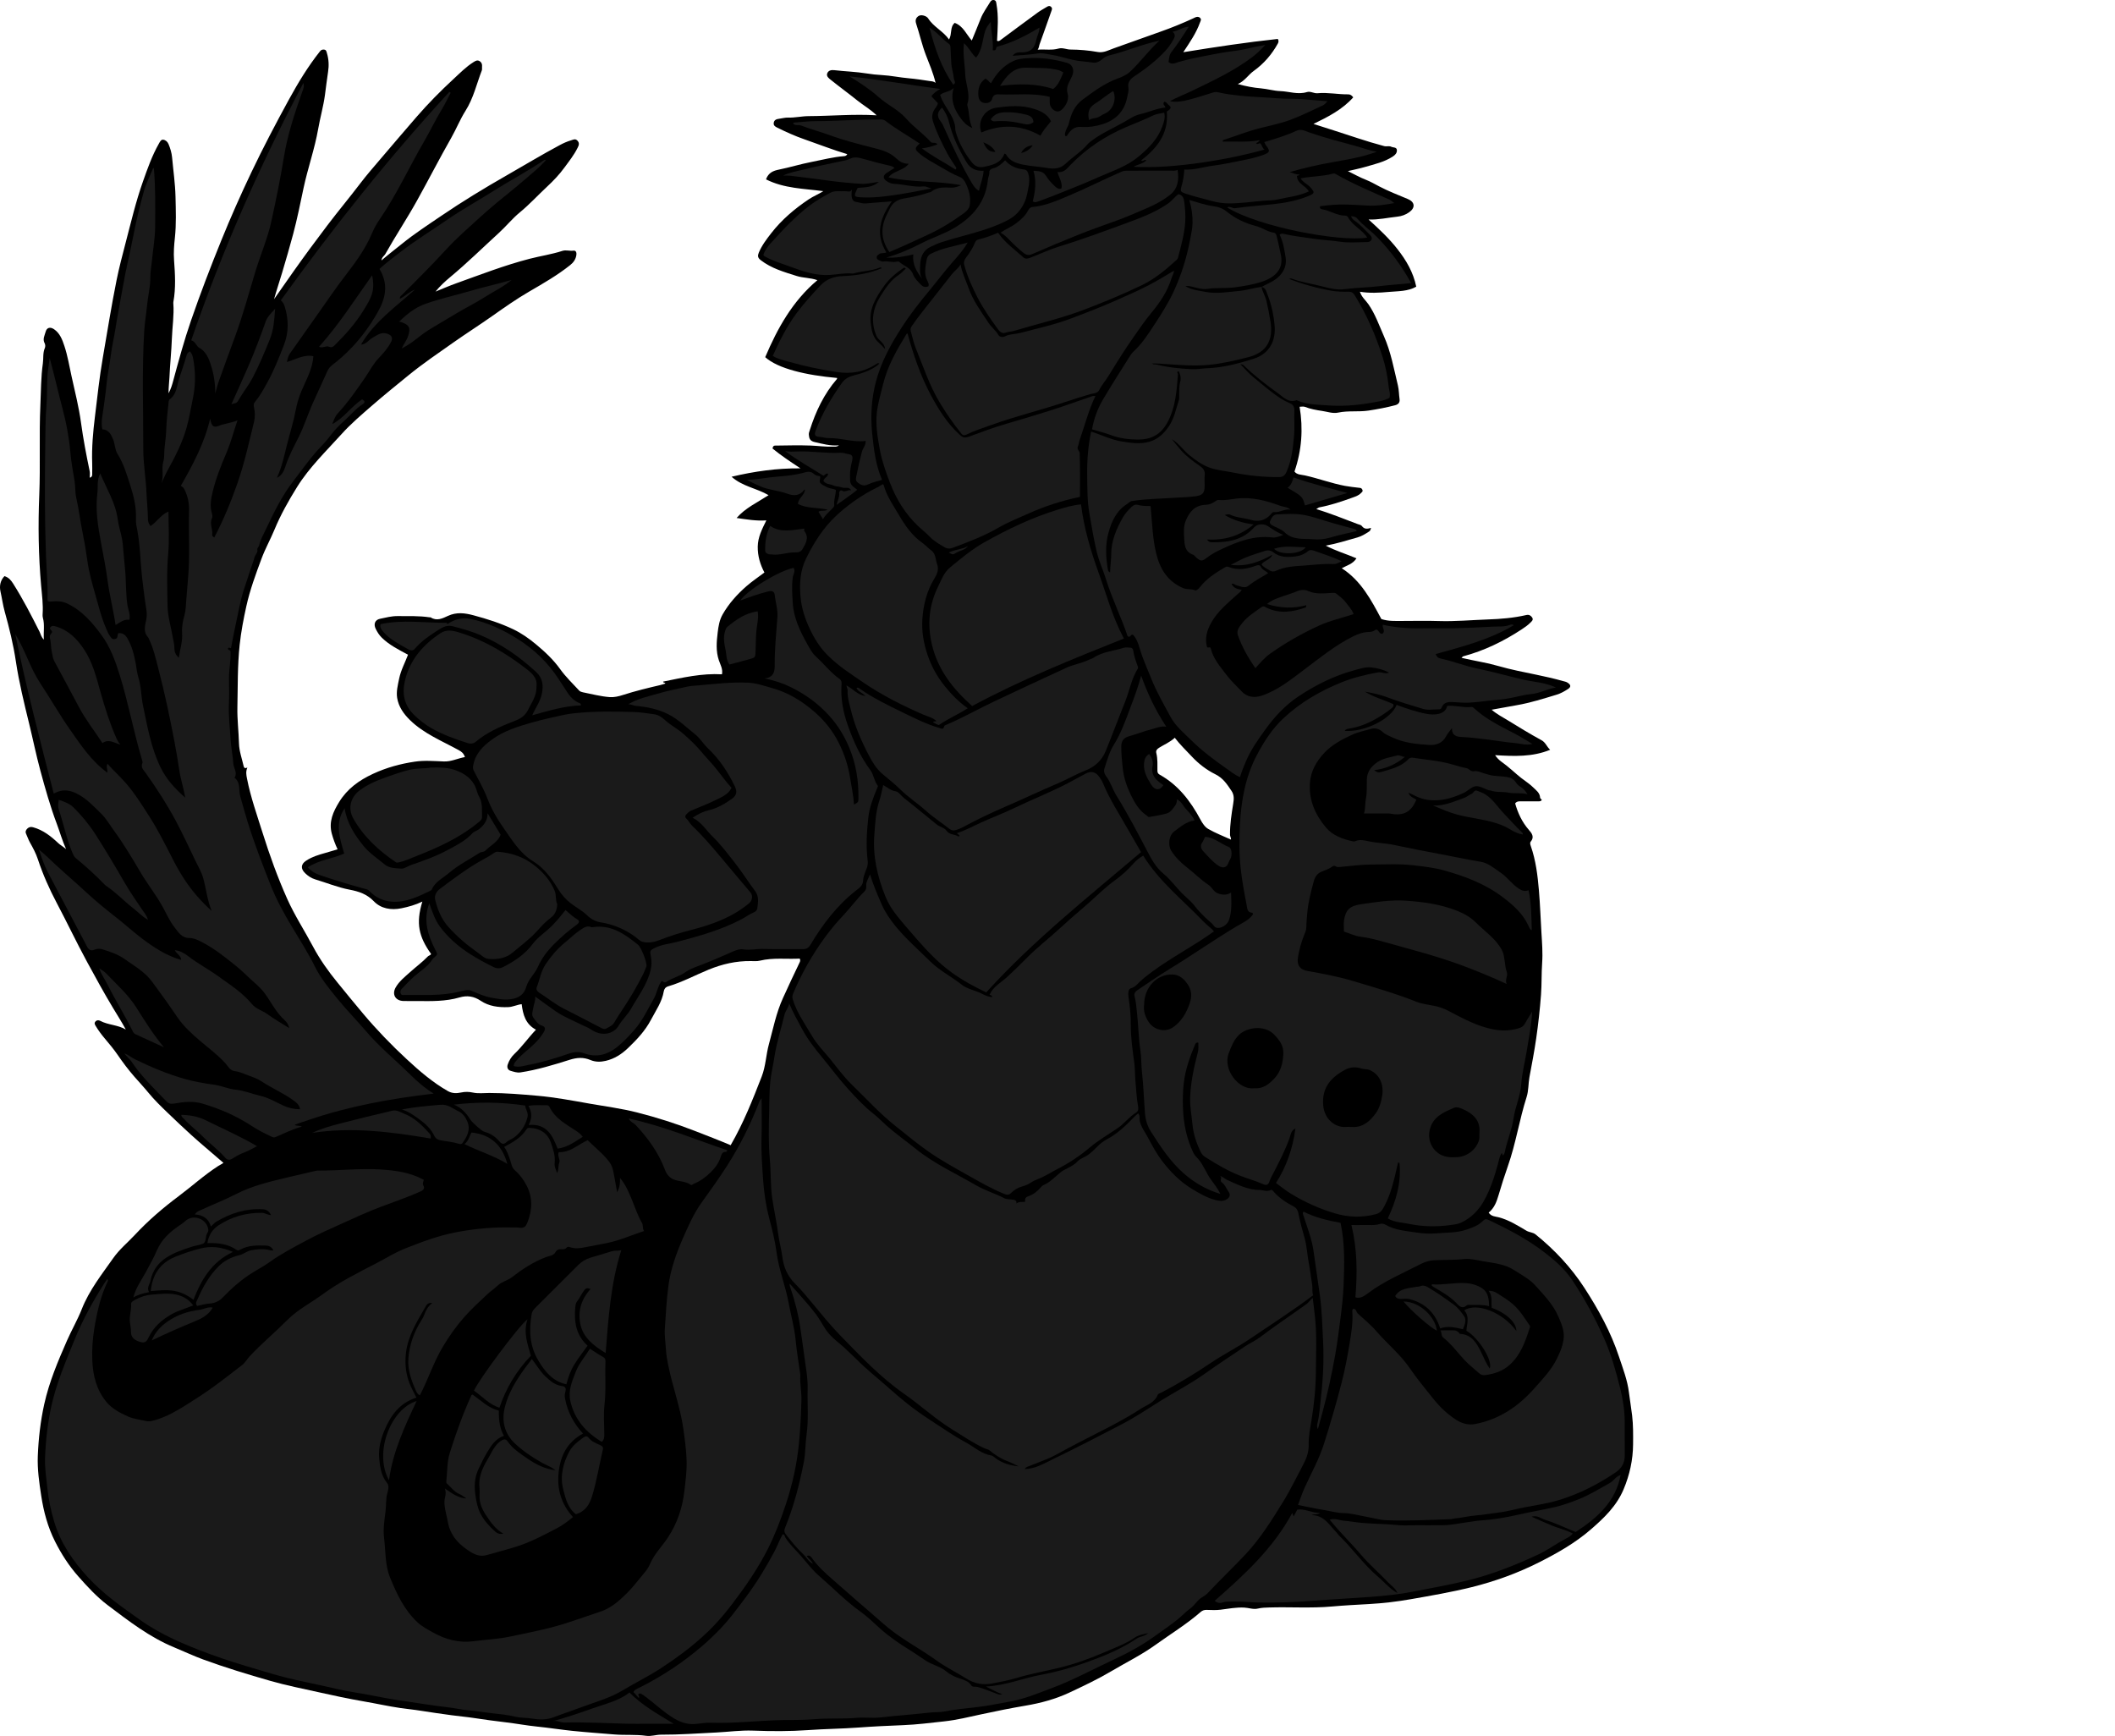 <?xml version="1.0" encoding="utf-8"?>
<!-- Generator: Adobe Illustrator 24.2.3, SVG Export Plug-In . SVG Version: 6.00 Build 0)  -->
<svg version="1.1" id="Layer_1" xmlns="http://www.w3.org/2000/svg" xmlns:xlink="http://www.w3.org/1999/xlink" x="0px" y="0px"
	 width="1747" height="1433.94" viewBox="0 0 1747 1433.94" enable-background="new 0 0 1747 1433.94" xml:space="preserve">
<g>
	<g>
		<path d="M184.58,960.54c-8.96-7.85-18.01-15.23-26.67-23.11c-6.46-5.89-12.85-11.91-19.12-17.96
			c-5.56-5.37-11.24-10.81-16.15-16.83c-3.75-4.6-7.82-8.89-11.7-13.36c-4.96-5.71-9.49-11.69-13.75-17.93
			c-3.22-4.71-6.92-9.12-10.61-13.5c-2.75-3.26-5.29-6.65-7.48-10.3c-0.71-1.19-1.42-2.31-0.39-3.61c1.12-1.41,2.72-1.45,4.06-0.73
			c6.63,3.53,14.53,3.25,21.14,7.17c-3.26-6.04-6.9-11.72-10.37-17.49c-7.56-12.57-14.59-25.41-21.59-38.3
			c-8.75-16.11-16.57-32.67-25.15-48.87c-6.08-11.48-11.4-23.48-15.49-35.88c-1.65-5-4.07-9.5-6.62-14.03
			c-1.27-2.26-2.06-4.78-3.17-7.14c-0.89-1.88,0.12-3.42,1.23-4.41c1.08-0.96,2.5-1.51,4.48-0.97c8.36,2.29,14.83,7.42,20.92,13.16
			c1.71,1.61,3.77,2.64,6.42,4.92c-3.29-7.41-5.16-14.24-7.63-20.81c-5.45-14.5-9.64-29.37-13.67-44.28
			c-3.44-12.72-6.06-25.67-9.19-38.48c-4.18-17.09-8.38-34.17-10.99-51.6c-2.07-13.86-5.43-27.44-9.18-40.94
			c-1.53-5.49-2.27-11.16-3.52-16.72c-0.99-4.4-0.18-9.07,3.3-12.66c3.44,1.09,5.34,3.3,7.09,6.06
			c8.15,12.86,15.1,26.36,21.93,39.94c0.91,1.81,1.14,4,3.5,6.46c-0.38-6.72,0.8-12.36-0.78-18c-0.26-0.94-0.3-1.98-0.23-2.96
			c0.56-7.98-0.54-15.93-1.24-23.78c-2.2-24.86-2.55-49.77-1.53-74.61c1.02-24.79-0.2-49.56,0.91-74.3
			c0.52-11.53,0.44-23.15,2.07-34.58c0.6-4.19-0.15-8.58,1.65-12.66c0.48-1.09,0.41-2.85-0.16-3.89c-1.89-3.44,0.01-6.49,0.81-9.53
			c0.93-3.52,3.79-4.23,6.94-2.08c4.85,3.31,6.78,8.53,8.52,13.76c2.73,8.2,4.1,16.75,5.96,25.16c2.8,12.73,6.04,25.42,7.8,38.3
			c1.83,13.46,4.38,26.72,7.15,39.99c0.35,1.69,0.05,3.53,0.05,5.42c2.25-0.69,2.04-2.12,2.04-3.44c0.01-2.83,0.09-5.67-0.01-8.5
			c-0.47-12.93,0.72-25.84,2.28-38.57c1.98-16.21,3.7-32.48,6.5-48.62c3.71-21.38,7.09-42.83,11.38-64.11
			c2.09-10.35,4.8-20.59,7.47-30.83c4.44-17,8.46-34.11,14.34-50.7c3.75-10.58,7.46-21.18,13.03-31c0.9-1.58,1.82-3.59,3.56-3.43
			c1.84,0.17,3.6,1.51,4.46,3.54c1.52,3.62,2.64,7.33,3,11.27c0.97,10.8,2.57,21.59,2.81,32.4c0.25,11.25,0.7,22.51-0.52,33.82
			c-0.66,6.05-1.15,12.23-0.68,18.6c0.83,11.33,1.54,22.89-0.55,34.27c-0.09,0.49-0.08,1-0.05,1.5c0.71,9.64-0.86,19.19-1.2,28.79
			c-0.38,10.7-1.55,21.38-2.01,32.1c-0.17,4.07-0.77,8.17-0.74,13.19c2.05-3.8,2.99-7.15,3.87-10.43
			c4.49-16.64,9.03-33.27,14.65-49.57c7.69-22.31,16.14-44.34,25.02-66.21c7.73-19.04,16.05-37.83,24.88-56.35
			c9.69-20.34,20.18-40.32,31-60.09c7.59-13.86,15.81-27.42,25.69-39.87c0.95-1.19,2.07-1.55,3.5-1.36
			c1.73,0.23,1.87,1.83,2.21,2.94c1.51,4.98,1.75,10.23,0.96,15.23c-1.02,6.46-1.72,12.98-2.62,19.44
			c-1.3,9.42-3.93,18.51-5.56,27.83c-2.88,16.52-8.57,32.4-12.06,48.75c-2.72,12.74-5.24,25.53-8.61,38.12
			c-2.86,10.68-5.95,21.31-9.11,31.91c-2.17,7.29-4.63,14.49-6.66,21.89c5.41-7.77,10.8-15.5,16.25-23.19
			c9.07-12.8,18.38-25.42,27.87-37.91c8.91-11.72,18.36-23.03,27.27-34.75c5.13-6.75,10.81-13.22,16.35-19.74
			c9.91-11.65,19.84-23.28,29.86-34.84c9.58-11.06,19.87-21.48,30.6-31.39c5.27-4.86,10.35-10.09,16.54-13.97
			c1.71-1.08,3.15-1.91,4.94-0.84c1.71,1.02,2.36,2.68,2.09,4.71c-0.13,0.98,0.17,2.09-0.17,2.97
			c-4.33,11.21-6.92,23.04-13.53,33.46c-4.43,6.99-7.53,14.85-11.65,22.1c-9.78,17.18-18.79,34.77-28.39,52.05
			c-8.33,15-17.83,29.25-26.2,44.18c-0.86,1.53-2.81,2.31-3.12,5.15c5.91-5.07,11.54-9.32,17.01-13.76
			c10.31-8.36,21.41-15.57,32.35-23.01c17.4-11.83,35.39-22.79,53.64-33.22c14.73-8.42,29.25-17.21,44.22-25.21
			c3.03-1.62,6.13-3.03,9.44-3.99c1.87-0.54,3.5-1.68,5.33,0.42c1.88,2.16,0.88,4.01-0.06,5.9c-2.91,5.9-7.01,11-10.87,16.28
			c-4.17,5.71-9.08,10.87-14.12,15.55c-7.62,7.08-14.64,14.79-22.72,21.44c-6.15,5.06-11.22,11.4-17.12,16.79
			c-13.4,12.25-26.35,24.99-40.33,36.62c-4.28,3.56-8.43,7.39-12.14,11.97c5.71-2.3,11.36-4.79,17.16-6.86
			c20.06-7.18,39.92-14.91,60.63-20.26c8.99-2.32,18.2-3.64,27.05-6.52c2.92-0.95,6.02,0.25,9.09-0.18c2.14-0.3,2.68,1.67,2.44,3.48
			c-0.48,3.54-2.32,6.22-5.14,8.46c-10.52,8.38-22.14,15.07-33.7,21.78c-10.62,6.16-20.58,13.18-30.59,20.23
			c-10.54,7.43-21.44,14.35-31.99,21.78c-12.55,8.84-25.27,17.45-37.2,27.17c-10.06,8.2-20.14,16.34-29.94,24.86
			c-8.75,7.61-17.61,15.11-25.36,23.71c-12.76,14.16-26.63,27.44-36.79,43.74c-7.06,11.33-13.59,22.96-18.74,35.38
			c-3.3,7.97-7.56,15.56-10.58,23.68c-4.83,12.97-9.64,26.01-12.61,39.49c-2.31,10.48-4.35,21.07-5.5,31.86
			c-1.83,17.2-1.52,34.4-1.88,51.61c-0.21,9.98,1.05,19.85,1.32,29.8c0.17,6.4,2.49,12.74,3.93,19.09c0.28,1.24,1.32,1.69,2.99,0.84
			c-1.44,3.38-0.89,6.08-0.31,9.06c3,15.39,8.27,30.13,12.94,45.01c5.8,18.47,12.37,36.69,20.3,54.43
			c6.15,13.75,14.35,26.29,21.38,39.51c5.64,10.6,12.58,20.32,20.08,29.51c6.95,8.52,13.9,17.07,20.99,25.49
			c11.34,13.48,23.55,26.15,36.44,38.08c10.42,9.65,21.25,18.99,33.73,26.11c3.61,2.06,7.27,2.01,10.99,1.21
			c3.31-0.71,6.42-0.66,9.75,0.06c4.4,0.95,8.95,0.35,13.43,0.34c13.41-0.02,26.78,1.13,40.08,2.3c14.43,1.27,28.77,3.99,43.1,6.53
			c13.01,2.3,26.14,3.97,38.96,7.24c16.24,4.14,32.19,9.18,47.83,15.29c9.82,3.84,19.68,7.58,29.51,11.77
			c10.55-18.21,18.16-37.45,25.66-56.75c3.34-8.61,3.52-17.86,5.93-26.65c3.52-12.84,6.02-25.93,11.65-38.21
			c4.42-9.65,8.83-19.3,13.48-28.84c0.53-1.09,1.12-2.01,0.37-3.67c-10.85,0.59-21.99-0.97-33,1.71c-2.37,0.58-4.96,0.34-7.44,0.31
			c-12.12-0.15-23.51,2.45-34.82,7.08c-11.14,4.57-21.8,10.37-33.39,13.78c-2.46,0.73-3.38,2.4-3.67,4.1
			c-1.47,8.81-6.63,15.99-10.61,23.58c-4.66,8.9-11.61,16.32-18.89,23.28c-5.27,5.05-11.2,8.91-18.46,10.61
			c-4.33,1.02-8.58,1-12.58-0.67c-5.83-2.45-11.12-2.11-17.26-0.18c-13.31,4.19-26.72,8.3-40.61,10.39c-2.9,0.44-5.59-0.58-8.2-1.33
			c-2.2-0.64-3.16-2.77-2.28-5.27c1.15-3.29,2.89-6.18,5.44-8.59c6.37-6.01,11.34-13.25,17.86-20.08
			c-8.58-4.54-10.74-12.44-11.8-21.09c-3.82,0.43-7.28,2.29-11.15,2.44c-8.05,0.32-15.97-0.73-22.64-5.21
			c-5.71-3.84-11.29-4.6-17.56-2.78c-11.43,3.33-23.15,3.08-34.87,2.96c-3.83-0.04-7.67,0.08-11.5-0.03
			c-6.55-0.19-9.59-5.41-6.4-11.12c2.89-5.16,7.58-8.8,11.85-12.65c4.87-4.41,10.23-8.3,14.8-13.07c0.8-0.83,2.2-0.81,2.61-2.04
			c-10.08-14.26-12.72-25.12-7.17-43.24c-5.7,2.74-11.37,4.32-17.24,5.53c-8.74,1.8-17.06,0.21-22.79-5.73
			c-5.88-6.1-12.56-8.2-20.15-9.65c-9.77-1.87-18.97-5.7-28.46-8.53c-3.07-0.92-5.9-2.81-8.27-5.15c-3.71-3.65-3.48-7.33,0.81-10.19
			c4.92-3.29,10.54-4.96,16.18-6.53c3.28-0.91,6.54-1.92,9.9-2.91c-1.98-4.2-3.54-8.44-4.76-12.84c-2.75-9.96,1.15-18.31,6.12-26.37
			c6.67-10.82,16.38-17.81,27.88-23.15c11.09-5.16,22.68-8.3,34.55-10.06c7.83-1.17,15.97-0.49,23.96-0.17
			c6.13,0.25,11.33-2.53,17.42-3.62c-1.06-3.1-2.56-4.32-5.12-5.73c-13.83-7.6-28.75-13.57-40.27-24.83
			c-5.15-5.04-9.41-10.96-10.58-18.31c-0.85-5.3,0.55-10.52,1.6-15.74c1.43-7.11,4.93-13.41,7.37-19.94
			c-7.71-4.14-15.44-7.96-21.72-14.14c-2.18-2.15-3.68-4.62-4.98-7.27c-1.91-3.89-0.61-7.4,3.59-8.27
			c4.78-0.99,9.56-2.27,14.53-2.23c8.78,0.08,17.57-0.29,26.3,1.01c0.33,0.05,0.75-0.1,0.99,0.06c5.06,3.3,9.84,0.82,14.24-1.21
			c7.19-3.31,13.92-2.44,21.29-0.46c11.21,3.01,22.15,6.47,32.64,11.48c6.84,3.26,12.97,7.59,18.68,12.33
			c7.37,6.12,14.4,12.63,20.1,20.59c4.58,6.4,10.38,11.93,15.74,17.75c0.71,0.77,1.99,1.2,3.08,1.41c7.35,1.43,14.62,3.42,22.1,3.97
			c3.72,0.27,7.46-0.63,11.06-1.79c10.07-3.26,20.36-5.73,30.66-8.14c1.42-0.33,2.81-0.83,4.2-1.25c-0.04-1.14-1.63-0.3-1.8-1.63
			c16-3.23,31.92-6.99,48.64-6.03c0.85-4.36-1.36-7.95-2.58-11.58c-2.57-7.64-1.89-15.23-0.97-22.94
			c0.62-5.22,1.45-10.34,4.11-14.99c5.13-8.97,11.96-16.55,19.68-23.29c4.53-3.96,9.57-7.32,14.81-11.28
			c-3.48-6.61-5.62-13.56-5.51-21.39c0.12-7.93,3.54-14.43,7.11-21.67c-8.56,0.6-16.41-0.82-24.57-1.98
			c7.2-8.29,17.06-12.75,26.4-18.84c-9.95-5.84-21.34-7.06-30.56-15.22c19.15-4.53,37.36-7.09,56.89-6.94
			c-8.43-5.55-16.09-10.66-23.05-16.37c0.17-1.56,0.9-2.41,1.91-2.42c9.85-0.1,19.71-0.41,29.54-0.04
			c6.26,0.24,12.51,1.18,18.8,0.88c1.27-0.06,2.63,0.4,4.62-1.06c-7.43,0.63-13.67-1.27-20.05-2.68c-3.98-0.88-4.6-3.04-4.86-6.14
			c-0.11-1.34,0.42-2.52,0.82-3.79c4.9-15.4,11.7-29.77,22.34-42.11c0.18-0.21,0.14-0.61,0.21-0.92
			c-25.48-2.26-48.82-7.64-59.39-17.19c10.15-23.83,22.49-46.24,43.1-63.6c-5.89-2.08-11.68-1.73-17.06-3.44
			c-10.4-3.3-20.91-6.22-29.78-13.12c-2.5-1.94-2.62-3.61-1.55-6.18c2.49-5.96,6.37-11.05,10.26-16.06
			c8.66-11.14,19.33-20.19,31.01-28c3.75-2.5,8.03-4.21,12.04-6.72c-16.01-2.13-32.39-2.16-47.35-9.74
			c2.01-5.74,6.4-7.19,10.52-8.03c9.1-1.85,17.98-4.61,27.11-6.37c8.96-1.73,17.8-4.11,26.95-4.79c1.13-0.08,1.87-0.52,2.54-1.62
			c-12.03-3.6-23.67-8.19-35.48-12.3c-7.72-2.69-15.14-6.03-22.45-9.66c-1.8-0.89-3.16-1.78-2.81-4.03c0.4-2.52,2.62-3.02,4.4-3.25
			c2.44-0.32,4.95-1.04,7.27-0.97c5.84,0.19,11.51-1.2,17.31-1.22c18.37-0.07,36.7-1.83,56-0.68c-5.41-5.15-10.99-8.25-15.91-12.21
			c-7.26-5.85-14.82-11.32-22.08-17.17c-1.48-1.19-3.71-2.85-2.82-5.22c0.92-2.46,3.29-2.98,5.82-2.68
			c8.96,1.05,17.98,1.28,26.93,2.73c3.98,0.65,8.14,1.09,12.26,1.31c7.53,0.41,14.94,2.03,22.43,2.67
			c5.74,0.5,11.38,1.38,17.05,2.24c1.56,0.24,3.18,0.12,5.01,1.49c-2.03-8.39-5.13-15.51-7.91-22.69c-3.3-8.54-5.23-17.44-8.1-26.07
			c-1.01-3.03-0.17-4.9,1.86-6.36c2.07-1.48,6.63-0.3,8.03,1.92c4.42,7.03,12.29,10.38,17.25,17.4c2.67-4.66,0.53-10.19,4.69-13.71
			c7.08,2.66,9.63,9.55,14.09,14.58c2.46-6.02,5-12.01,7.35-18.08c1.91-4.92,5.08-9.1,7.75-13.57c0.65-1.09,1.7-2.17,3.29-1.77
			c1.85,0.47,1.76,1.98,2.03,3.51c1.78,9.98,0.96,19.97,0.45,30.09c1.03,0.62,1.9,0.16,2.93-0.61
			c10.22-7.62,20.45-15.21,30.74-22.72c2.23-1.63,4.7-2.93,7.05-4.39c1.31-0.82,2.62-1.58,4-0.17c1.15,1.17,0.57,2.28,0.09,3.61
			c-3.26,9.02-6.3,18.11-9.63,27.1c-0.52,1.42-0.46,2.92-1.6,4.58c6.04-0.54,11.64,0.68,17.24-0.95c3.22-0.94,6.51,0.79,9.77,0.82
			c7.6,0.06,15.12,0.7,22.6,2.04c4.84,0.87,8.95-1.53,13.24-3.05c12.88-4.55,25.72-9.22,38.6-13.76
			c9.07-3.19,17.96-6.82,26.69-10.84c0.59-0.27,1.17-0.58,1.76-0.85c1.44-0.67,2.9-0.89,4.17,0.27c1.45,1.33,0.43,2.58-0.08,4.01
			c-3.04,8.52-8.13,15.89-13.73,24.38c26.55-4.31,52.22-8.18,78.06-10.96c0.84,1.29,0.74,2.54,0.07,3.75
			c-5,9.04-11.64,16.75-20,22.72c-4.48,3.19-7.19,8.15-13.1,10.79c6.96,1.93,12.97,3.04,19.1,3.56c5.38,0.46,10.61,2.07,16.04,2.27
			c7.31,0.27,14.5,3.11,21.95,0.8c2.95-0.92,5.74,1.25,8.78,0.96c8.47-0.81,16.85,1.03,25.3,0.92c1.99-0.02,3.03,1.03,4.17,2.49
			c-8.9,10-20.54,15.99-32.83,21.94c12.49,4.02,24.49,7.77,36.42,11.75c7.25,2.42,14.57,4.54,21.93,6.56
			c1.98,0.54,4.16-0.34,5.88,0.54c1.61,0.82,4.57,0.15,4.67,2.85c0.09,2.36-1.36,3.94-3.55,5.35c-7.02,4.49-14.99,6.23-22.77,8.5
			c-4.52,1.32-9.16,2.23-14.17,3.42c5.17,2.53,9.93,5.24,14.97,7.2c3.84,1.5,7.31,3.54,10.92,5.43c7.66,4.01,15.73,7.12,23.7,10.46
			c5.73,2.4,6.33,7.08,1.14,10.83c-2.89,2.09-6.28,3.35-9.97,3.73c-7.8,0.82-15.49,2.63-23.63,2.34
			c8.57,7.8,16.93,15.58,23.97,24.62c7.05,9.06,12.87,18.78,15.38,30.84c-6.91,4.01-14.89,3.64-22.82,4.36
			c-7.89,0.72-15.67,1.15-23.68-0.16c1.29,4.37,4.7,7.01,6.99,10.32c5.66,8.19,8.83,17.41,12.79,26.35
			c5.79,13.07,8.26,27.03,11.57,40.77c0.88,3.64,0.82,7.5,1.36,11.23c0.42,2.94-1.18,4.43-3.59,5.06
			c-7.26,1.91-14.59,3.31-22.04,4.43c-8.38,1.26-16.82-0.11-25.15,1.68c-4.35,0.94-8.79-0.75-13.17-1.38
			c-4.83-0.69-9.63-1.57-14.24-3.37c-1.28-0.5-2.91-0.08-4.35-0.08c3,18.32,1.8,35.9-4.25,53.49c1.95,2.73,5.65,2.57,8.57,3.21
			c11.14,2.45,21.85,6.52,33.06,8.63c3.85,0.73,7.77,1.12,11.67,1.59c1.15,0.14,2.05,0.06,2.72,1.49c0.76,1.63-0.38,2.09-1.07,2.84
			c-1.84,1.99-4.35,2.82-6.81,3.71c-9.03,3.27-18.12,6.33-27.58,8.13c-0.75,0.14-1.41,0.8-2.54,1.47c11.85,3.5,22.89,8.12,34.1,12.3
			c1.23,0.46,2.88,0.74,3.5,1.59c2.08,2.89,4.61,2.48,7.63,1.59c-0.47,1.14-0.29,2.14-1.61,3c-3.04,1.97-6.07,3.9-9.56,4.88
			c-8.61,2.42-17.14,5.17-26.24,6.79c8.02,4.25,16.74,6.82,25.37,10.48c-3.03,4.72-7.82,5.8-12.16,8.19
			c15.97,10.26,24.32,26.27,32.71,41.96c5.84,1.95,11.63,1.58,17.38,1.58c10,0,20.01-0.26,29.99,0.07
			c13.63,0.45,27.21-0.85,40.79-1.32c10.56-0.36,21.26-1.24,31.68-3.66c2.06-0.48,3.59,0.37,4.69,2.02
			c1.28,1.91-0.16,3.03-1.34,4.22c-2.2,2.23-4.77,3.99-7.37,5.7c-14.96,9.82-30.87,17.55-48.21,22.19
			c-0.41,0.11-0.71,0.62-1.38,1.25c5.26,1.12,10.17,2.28,15.13,3.18c5.13,0.94,10.26,2.14,15.21,3.56
			c10.36,2.96,20.9,5.03,31.41,7.19c7.5,1.54,14.95,3.23,22.31,5.32c1.08,0.31,2.17,0.46,3.23,1.09c3.03,1.8,3.46,3.61,0.58,5.47
			c-2.87,1.85-5.95,3.61-9.19,4.59c-10.89,3.3-21.75,6.76-33.01,8.71c-6.75,1.17-13.49,2.43-20.78,3.75
			c4.37,3.79,9.26,6.23,13.83,9.05c9.02,5.58,18.09,11.09,27.39,16.16c3.31,1.8,4.15,5.13,7.08,7.89
			c-14.66,6.01-29.59,5.39-45.45,4.42c2.71,4.27,6.61,6.25,9.7,8.85c2.86,2.41,5.84,4.82,8.58,7.31c4.16,3.77,9.08,6.49,13.13,10.45
			c2.64,2.59,5.54,4.48,5.76,8.57c0.03,0.59,0.94,1.14,1.42,1.69c-0.78,1.51-2.19,1.27-3.5,1.27c-4.33,0.01-8.67,0-13,0.01
			c-1.98,0-4.05-0.3-5.53,1.73c2.22,7.86,5.65,15.42,11.41,21.96c2.11,2.4,4.77,5.71,1.49,9.55c-0.86,1-0.41,2.44,0.05,3.78
			c4.12,11.83,5.61,24.1,6.67,36.54c1,11.7,1.38,23.4,2.09,35.1c0.51,8.29,1.16,16.59,0.58,24.8c-0.62,8.78-0.28,17.57-0.94,26.3
			c-0.91,12.1-2.25,24.18-3.99,36.19c-1.54,10.64-3.59,21.22-5.55,31.8c-1,5.41-0.65,11.13-2.36,16.5
			c-6,18.75-8.87,38.33-15.44,56.96c-2.81,7.95-5.36,16.05-7.75,24.17c-1.57,5.32-3.48,10.57-8.13,14.32
			c2.06,3.24,5.58,3.2,7.99,3.81c8.57,2.16,15.84,6.84,23.21,11.16c2.49,1.46,5.29,1.25,7.57,3.09
			c15.72,12.71,29.31,27.19,40.38,44.26c11.62,17.91,21.77,36.44,28.48,56.71c3.22,9.72,6.98,19.38,8.23,29.57
			c0.78,6.34,1.87,12.65,2.62,18.99c0.94,7.96,0.86,15.88,0.79,23.82c-0.11,12.88-2.78,25.14-7.83,37.15
			c-5.85,13.9-16.15,23.67-27.1,33.18c-12.7,11.02-27.21,19.28-42.05,26.81c-18.03,9.14-36.93,16.04-56.69,20.92
			c-16.51,4.08-33.17,6.92-49.87,9.86c-11.51,2.03-23.01,3.38-34.68,4.03c-10.2,0.56-20.43,1.1-30.6,2.01
			c-17.29,1.55-34.55,0.27-51.81,0.81c-3.13,0.1-6.2,0.16-9.32,0.9c-3.73,0.89-7.51-0.65-11.28-0.82
			c-6.59-0.29-13.09,0.91-19.61,1.77c-3.77,0.49-7.65,0.2-11.48,0.14c-1.9-0.03-3.35,0.4-4.9,1.75
			c-11.61,10.12-24.78,18.13-37.24,27.11c-11.54,8.32-24.34,14.57-36.54,21.8c-11.12,6.59-22.77,12.08-34.45,17.57
			c-11.59,5.45-23.76,8.73-36.36,10.86c-12.21,2.07-24.36,4.52-36.47,7.14c-10.2,2.21-20.32,4.72-30.74,5.85
			c-11.28,1.23-22.5,2.67-33.89,3.12c-12.37,0.48-24.76,1.08-37.1,1.99c-13.7,1.01-27.44,1.1-41.1,2.08
			c-15.3,1.1-30.59,1.03-45.8,0.45c-10.26-0.39-20.28,1.06-30.38,1.55c-15.2,0.73-30.37,1.86-45.61,1.8
			c-4.1-0.02-8.14,1.53-12.3,0.94c-8.74-1.24-17.57-0.4-26.29-1.13c-11.64-0.98-23.29-1.78-34.9-2.98
			c-9.58-0.99-19.17-2.53-28.73-3.49c-8.69-0.87-17.24-2.5-25.88-3.52c-8.91-1.06-17.83-2.26-26.72-3.62
			c-5.97-0.91-12.05-1.39-18.06-2.24c-8.58-1.21-17.16-2.34-25.71-3.74c-5.48-0.9-11.04-1.39-16.56-2.2
			c-10.34-1.51-20.53-3.82-30.82-5.57c-12.36-2.11-24.61-4.78-36.85-7.5c-13.35-2.97-26.77-5.62-39.92-9.39
			c-18.61-5.34-37.15-10.96-55.34-17.62c-8.1-2.96-15.91-6.69-23.89-9.97c-20.49-8.41-37.81-21.88-55.24-35.05
			c-8.94-6.76-16.57-15.11-24.07-23.56c-7.82-8.81-14.06-18.57-19.28-28.91c-5.97-11.82-9.41-24.56-11.42-37.72
			c-1.67-10.92-3.26-21.86-2.83-32.9c0.57-14.42,2.2-28.71,5.33-42.87c4.04-18.26,11.26-35.32,18.71-52.31
			c3.85-8.8,8.77-17.25,12.25-26.08c6.24-15.82,16.57-28.77,26.11-42.33c5.06-7.19,11.97-12.84,17.96-19.26
			c10.97-11.76,23.14-22.16,35.96-31.76c10.99-8.23,21.17-17.52,32.76-24.98C181.71,962.2,183.2,961.53,184.58,960.54z
			 M970.37,609.4c-4.19,3.85-8.83,5.63-12.97,8.25c-1.9,1.21-2.76,2.48-2.29,4.34c1.23,4.89,0.88,9.85,0.93,14.79
			c0.02,1.48,0.57,2.39,1.91,3.13c15.33,8.55,25.47,21.83,33.57,36.96c1.63,3.05,3.7,6.22,6.46,7.82c5.93,3.44,12.42,5.9,18.85,8.84
			c0.02-1.65-0.83-2.71-0.85-4.09c-0.08-8.6,1.27-17.05,2.63-25.48c0.63-3.91,0.94-7.27-1.44-10.78
			c-3.62-5.35-6.85-10.44-13.25-13.61c-7.25-3.58-13.88-8.67-19.56-14.76C979.75,619.88,974.83,615.21,970.37,609.4z"/>
	</g>
	<g>
		<path fill="#1A1A1A" d="M841.39,1211.2c-3.08-1.44-6.08-3.11-9.25-4.29c-5.54-2.06-10.31-5.23-14.85-8.93
			c-1.2-0.98-3.03-1.15-4.49-1.84c-9.43-4.48-18.05-10.31-26.89-15.82c-13.81-8.6-25.71-19.69-38.96-28.93
			c-19.85-13.84-36.32-31.29-53.03-48.46c-7.99-8.21-15.24-17.22-22.6-26.07c-4.73-5.68-9.47-11.49-14.69-16.67
			c-6.35-6.3-9.36-13.72-10.43-22.14c-0.81-6.34-2.57-12.47-3.4-18.79c-1.27-9.71-3.39-19.28-4.86-28.97
			c-1.64-10.87-1.05-21.79-2.05-32.6c-1.23-13.3-0.9-26.57-0.56-39.81c0.21-8.25,0.1-16.59,0.96-24.78
			c0.7-6.59,2.34-13.19,3.33-19.75c1.81-12.01,5.56-23.44,8.37-35.15c0.82-3.41,3.39-5.82,3.87-9.42
			c3.07,7.46,6.92,14.17,10.57,20.99c4.59,8.59,10.49,16.16,16.65,23.61c7.21,8.71,13.91,17.88,21.53,26.22
			c6.58,7.21,13.24,14.43,21.01,20.5c3.77,2.94,7.07,6.45,10.65,9.63c7.74,6.87,16.19,12.81,24.22,19.28
			c15.24,12.29,33,20.3,49.75,30.05c7.54,4.39,15.84,6.78,23.49,10.76c1.94,1.01,4.56,0.63,6.83,1.09c1.42,0.29,3.34,0.31,3,3.16
			c2.17-1.76,4.55-0.97,7.24-1.4c-0.36-2.03,0.04-3.69,2.42-4.48c4.15-1.38,7.51-4.02,10.38-7.31c0.65-0.74,1.38-1.56,2.25-1.93
			c5.61-2.43,9.67-6.91,14.25-10.7c1.7-1.4,3.66-2.19,5.52-3.19c3.05-1.63,6.11-3.19,8.49-5.75c2.28-2.45,5.55-3.28,8.24-5.1
			c5.71-3.85,9.51-9.85,15.82-13.11c8.86-4.58,15.96-11.55,22.85-18.67c0.9-0.93,1.93-1.75,3.04-2.74c1.95,1.88,0.94,4.23,1.36,6.17
			c1.1,5.13,4.31,9.12,6.65,13.54c3.73,7.06,7.57,14.1,12.5,20.43c6.72,8.64,14.38,16.32,23.79,22.07
			c6.13,3.75,12.32,7.37,19.37,9.26c3.11,0.83,6.1,1.3,9.07-0.23c3.03-1.56,3.89-4.06,1.93-6.7c-1.86-2.5-2.84-5.79-5.45-7.51
			c-2.36-1.55,1.07-4.49-1.99-5.57c2.55,0.61,4.22,2.49,6.31,3.44c8.6,3.87,17.03,8.29,26.89,8.36c3.01,0.02,5.94,1.64,9.08,0.02
			c1.13-0.58,2.04,0.86,2.79,1.7c4.57,5.1,10.22,8.79,16.2,11.88c3.42,1.77,3.77,4.95,4.35,7.75c1.29,6.23,3.03,12.34,4.72,18.44
			c1.85,6.67,2.12,13.54,3.39,20.26c1.15,6.09,1.86,12.27,2.86,18.4c0.45,2.76-0.29,5.6,0.78,8.48
			c-16.79,12.74-34.57,24.02-51.97,35.86c-10.53,7.17-21.93,12.88-32.51,20c-13.26,8.93-26.9,17.27-41.12,24.62
			c-1.01,0.52-2.38,0.76-2.83,1.89c-2.57,6.42-9,8.2-14.04,11.48c-15.92,10.36-33.08,18.47-49.9,27.2
			c-6.65,3.45-13.3,6.99-19.88,10.61c-6.93,3.81-14.59,6.28-21.95,9.32c-1.5,0.62-3.18,0.89-4.07,2.59
			c8.83-0.17,16.23-4.73,23.66-8.32c19.14-9.26,38.05-19.03,56.9-28.87c10.82-5.64,21.01-12.5,31.39-18.98
			c12.03-7.51,24.69-13.99,36.3-22.24c11.04-7.84,22.33-15.31,33.59-22.82c4.07-2.71,8.63-4.72,12.51-7.65
			c12.5-9.47,25.56-18.15,38.28-27.3c1.94-1.39,3.26-3.64,5.29-5.19c0.75,5.75,1.38,11.09,1.94,16.41
			c1.53,14.62,0.75,29.22,0.68,43.81c-0.06,13.63-1.4,27.2-3.62,40.72c-1.11,6.75-2.51,13.56-2.34,20.56
			c0.14,5.63-1.79,11.08-4.36,15.89c-5.52,10.34-10.55,20.95-16.73,30.94c-9.38,15.18-18.69,30.29-31.06,43.47
			c-10.13,10.79-20.88,20.94-30.97,31.74c-1.51,1.61-3.34,2.8-5.09,3.84c-3.94,2.36-5.92,6.53-9.65,9.2
			c-3.81,2.73-7.12,6.4-10.86,9.36c-6.02,4.76-12.37,9.09-18.61,13.58c-10.51,7.56-21.85,13.73-33.56,19.17
			c-16.99,7.89-33.47,16.93-51.05,23.51c-11.26,4.22-22.44,8.97-34.32,11.1c-8.99,1.61-17.93,3.54-27.05,4.61
			c-9.24,1.08-18.55,1.9-27.72,3.71c-3.69,0.73-7.53,0.43-11.31,0.83c-4.72,0.5-9.51,1.02-14.25,1.46
			c-9.14,0.84-18.3,1.56-27.43,2.63c-6.25,0.73-12.69-0.27-18.97,0.3c-11.77,1.07-23.6,0.1-35.28,1.14
			c-8.97,0.79-17.88,0.55-26.82,0.73c-19.71,0.38-39.33,2.9-59.1,2.2c-3.67-0.13-7.54,0.5-11.29,0.93
			c-11.46,1.32-19.67-4.62-28.11-11.09c-5.9-4.52-11.34-9.66-17.61-13.7c-0.76-0.49-1.58-0.31-2.24-0.01c-1,1.28,1.2,2.08,0.12,3.44
			c-1.4-1.56-2.78-3.11-4.41-4.94c0.91-2.04,3.36-2.86,5.44-3.89c9.54-4.71,18.66-10.14,27.5-16c8.18-5.42,15.95-11.44,23.47-17.79
			c4.32-3.64,8.34-7.54,12.35-11.48c9.07-8.91,16.52-19.12,24.11-29.26c8.93-11.93,16.63-24.6,23.61-37.71
			c2.44-4.58,4.17-9.56,6.8-14.15c1.67,0,1.61,1.7,2.2,2.66c3.36,5.46,8.03,9.76,12.24,14.5c5.14,5.79,9.74,12.13,15.62,17.2
			c11.45,9.88,21.96,20.84,34.36,29.67c5.61,3.99,10.55,8.93,15.71,13.54c7.71,6.89,16.15,12.75,24.96,18.13
			c4.46,2.72,8.68,5.83,13.07,8.66c5.46,3.52,12.09,4.79,17.19,9.06c3.26,2.72,7.04,4.39,11.15,5.78c3.31,1.12,7.15,2.16,9.38,5.74
			c0.93,1.5,3.38,0.68,5.13,1.15c5.68,1.54,11.03,3.94,16.53,5.93c1.17,0.42,2.18,0.61,3.76,0c-4.75-1.54-8.64-4.03-13.49-6.28
			c16.31-0.78,30.8-6.95,46.02-9.77c13.03-2.41,25.68-6.07,38.07-10.56c14.11-5.11,28.03-10.82,40.56-19.31
			c2.72-1.84,6.3-1.64,9.52-4.47c-4.52,0.87-8.07,1.57-11.34,3.8c-7.74,5.28-16.55,8.41-25.08,12.1
			c-11.83,5.12-23.96,9.48-36.43,12.55c-11.84,2.91-23.91,4.99-35.61,8.51c-6.9,2.07-13.94,3.4-20.95,4.7
			c-7.07,1.31-14.02,0.13-20.39-3.85c-8.3-5.19-17.21-9.49-25.11-15.2c-12.97-9.37-27.26-16.75-39.72-26.83
			c-6.02-4.87-11.65-10.21-17.56-15.2c-9.8-8.28-19.32-16.9-29.02-25.3c-5.85-5.07-11.63-10.4-16.25-16.77
			c-1.02-1.4-2.01-3.25-4.57-2.3c1.03,2.4,3.9,3.41,4.92,6.58c-3.92-2.19-5.48-5.72-8.1-8.17c-5.33-5-9.84-10.65-14.3-16.38
			c-1.33-1.72-1.35-3.19-0.51-5.26c7.16-17.54,11.91-35.82,15.5-54.36c1.43-7.39,1.18-15.08,2.24-22.56
			c1.79-12.59,0.58-25.21,0.9-37.8c0.23-9.24-1.65-18.28-2.81-27.4c-0.92-7.31-2.08-14.58-3.08-21.87
			c-1.64-12.01-4.72-23.62-8.61-35.05c-0.22-0.64-0.42-1.21-0.4-1.87c0.01-0.16,0.11-0.31,0.22-0.6c7.22,8.3,14.8,16.25,21.39,24.94
			c3.18,4.18,5.62,9.05,8.67,13.46c4.41,6.37,10.98,10.42,16.35,15.74c2.65,2.63,5.61,5.12,8.25,7.82
			c8.43,8.64,17.99,16,26.96,24.02c10.29,9.21,20.94,17.88,32.53,25.37c10.27,6.64,20.28,13.79,31.03,19.57
			c6.94,3.74,12.93,9.51,21.16,10.86c1.34,0.22,2.49,1.48,3.68,2.35C828,1208.65,834.47,1210.52,841.39,1211.2z"/>
		<path fill="#1A1A1A" d="M629.1,907.22c0,11.35,0.29,22.02-0.08,32.67c-0.39,11.48,0.53,22.9,1.29,34.28
			c0.73,10.87,2.36,21.77,5.14,32.39c2.39,9.13,4.75,18.42,5.95,27.63c1.89,14.55,7.47,28.03,10.08,42.3
			c1.85,10.09,4.72,19.97,5.7,30.27c0.92,9.6,2.55,19.13,3.87,28.69c0.02,0.16,0.03,0.33,0.02,0.5c-0.47,6.81,1.09,13.55,0.91,20.3
			c-0.31,11.88-0.85,23.77-2,35.59c-1.68,17.24-5.35,34.09-10.82,50.59c-4.16,12.55-8.82,24.85-14.75,36.67
			c-8.01,15.97-18.11,30.59-28.85,44.81c-4.76,6.3-9.75,12.39-15.17,18.14c-13.17,13.95-28.41,25.34-44.38,35.84
			c-10.25,6.74-21.29,12.07-31.77,18.39c-10.43,6.3-22.1,9.43-33.35,13.66c-7.76,2.92-15.67,5.48-23.39,8.45
			c-6.22,2.39-12.26,2.13-18.19,1.14c-4.55-0.76-9.12-0.44-13.68-1.53c-6.32-1.51-12.9-2.2-19.36-2.89
			c-6.37-0.68-12.66-1.85-19.06-2.37c-5.85-0.48-11.61-1.87-17.45-2.54c-5.86-0.67-11.7-1.47-17.53-2.34
			c-8.24-1.23-16.48-2.43-24.71-3.71c-11.94-1.86-23.71-4.59-35.66-6.41c-8.04-1.23-15.96-3.26-23.92-4.99
			c-10.5-2.28-21.02-4.46-31.45-7c-7.42-1.81-14.73-4.1-22.06-6.25c-14.05-4.13-28.07-8.38-41.8-13.49
			c-19.91-7.41-39.46-15.59-56.93-27.97c-15.02-10.64-30.09-21.2-42.71-34.81c-12.49-13.47-22.75-28.23-28.15-46.03
			c-2.8-9.24-4.73-18.61-5.76-28.23c-0.89-8.36-2.19-16.69-1.86-25.1c0.57-14.43,2.16-28.73,5.31-42.88
			c4.17-18.71,11.69-36.17,18.83-53.83c6.69-16.56,15.24-32.06,24.77-47.08c0.78-1.23,1.62-2.43,2.46-3.67
			c0.77,0.76,0.63,1.49,0.28,2.22c-5.82,12.18-8.72,25.11-10.91,38.39c-1.47,8.89-2.07,17.72-1.72,26.61
			c0.48,12.46,3.44,24.32,11.52,34.21c4.65,5.69,11.08,9.08,17.73,12.08c4.84,2.18,10.04,2.69,15.09,3.86
			c3.29,0.76,6.51-0.46,9.64-1.45c8.62-2.73,16.33-7.35,23.94-12.06c7.35-4.55,14.59-9.33,21.61-14.37
			c8.23-5.91,16.16-12.22,24.23-18.36c2.55-1.94,3.98-4.82,6.11-7.11c9.87-10.58,21.02-19.83,31.21-30.08
			c8.58-8.64,19.55-14.19,29.3-21.33c14.04-10.29,29.56-17.96,44.93-25.93c7.52-3.9,14.71-8.49,22.59-11.62
			c14.05-5.58,28.14-10.94,43.17-13.75c15.66-2.93,31.32-4.32,47.19-3.82c1,0.03,2.01-0.08,3,0.04c4.87,0.62,6.4,0.23,8.18-4.26
			c4.11-10.4,4.54-20.7-1.02-31.03c-2.49-4.63-5.49-8.61-9.35-11.98c-2.73-2.39-2.96-5.78-4.01-8.77c-1.3-3.7-2.5-7.36-4.87-10.53
			c7.13-3.84,14.2-7.68,18.65-14.84c0.59-0.96,1.46-0.91,2.76-0.87c8,0.26,14.47,4.36,17.12,11.97c1.93,5.55,3.91,11.19,3.17,17.26
			c-0.35,2.86,1.17,5.24,1.97,7.94c1.68-2.57,0.76-5.61,1.86-8.31c1.12-2.74-1.84-5.65-0.43-8.86c4.14,0.26,8.31-1.16,11.95-3.11
			c3.85-2.06,7.45-4.68,11.95-6.76c5.87,5.98,12.86,11.21,17.98,18.13c3.3,4.46,3.59,10.37,4.7,15.78c0.55,2.67,0.96,5.37,1.62,9.12
			c2.21-4.11,2.54-7.53,2.4-11.82c4.76,5.68,7.29,11.87,9.78,17.88c2.67,6.45,4.81,13.13,8.33,19.19c1.25,2.16,0.27,4.52,1.73,6.78
			c-10.54,3.39-20.44,7.93-31.15,10.03c-5.76,1.13-11.54,2.14-17.29,3.31c-4.3,0.88-8.57,1.46-12.85-0.06
			c-1.01-0.36-2.01-0.39-2.73,0.49c-1.11,1.35-2.59,1.34-4.09,1.25c-2.27-0.13-3.88,0.26-5.2,2.67c-1.49,2.71-5.08,2.81-7.73,3.83
			c-10.35,3.97-19.5,9.95-28.13,16.63c-3.67,2.84-8.29,3.62-11.65,6.82c-2.72,2.6-5.92,4.7-8.67,7.28
			c-6.49,6.09-13.04,12.1-18.97,18.78c-6.67,7.51-12.33,15.59-17.52,24.19c-7.72,12.8-12.21,27.06-19.17,40.45
			c-1.76-0.74-2.56-2.25-3.26-3.82c-3.78-8.42-6.92-17.16-6.25-26.44c0.84-11.53,4.74-22.27,11-32.08c0.79-1.23,1.49-2.55,2.02-3.91
			c1.37-3.56,2.85-7.04,6.73-9.98c-3.56-0.52-4.7,1.54-5.49,2.92c-6.89,12-14.46,23.84-16.21,37.91c-1.21,9.7-0.08,19.39,4.16,28.45
			c1.39,2.97,2.93,5.86,4.44,8.86c-13.97,4.38-21.51,15.01-26.68,27.69c-2.92,7.16-4.8,14.67-4.07,22.54
			c0.67,7.16,1.66,14.24,6.41,20.13c2.17,2.69,0.98,6.02,0.32,8.48c-1.32,4.88-0.85,9.84-1.44,14.69
			c-0.89,7.32-2.17,14.8-1.26,22.26c1.35,11.01,0.68,22.38,4.98,32.89c5.53,13.52,11.67,26.7,22.65,36.95
			c3.91,3.65,8.62,6.03,13.12,8.54c10.19,5.69,21.36,8.64,33.06,7.07c10.06-1.35,20.24-1.72,30.2-3.85
			c11.3-2.41,22.66-4.58,33.86-7.46c13.72-3.54,26.94-8.62,40.38-13c9.15-2.98,15.6-8.78,22.16-15.21c5.16-5.06,9.39-10.8,14-16.27
			c2.02-2.39,4.07-5.1,5.14-7.71c3.51-8.55,10.11-14.84,15.01-22.34c7.56-11.59,11.85-24.16,13.45-37.85
			c1.01-8.69,2.22-17.34,1.88-26.1c-0.33-8.69-1.49-17.28-2.72-25.91c-2.56-18-9.04-34.99-12.52-52.72c-0.79-4.02-1.56-8-1.79-12.12
			c-0.33-5.93-1.32-11.83-0.93-17.8c0.76-11.65,1.42-23.3,2.91-34.9c1.79-13.9,6.41-26.84,12-39.6
			c4.46-10.17,8.92-20.37,15.36-29.38c7.19-10.06,14.45-20.08,21.11-30.5c10.66-16.69,19.53-34.32,26.59-52.84
			C627.44,909.18,627.97,908.48,629.1,907.22z"/>
		<path fill="#1A1A1A" d="M1041.97,237.03c5.19-2.87,10.83-4.76,15.14-9.38c4.28-4.59,5.7-9.71,4.77-15.39
			c-1.02-6.23-2-12.56-4.89-18.34c1.2-1.29,2.44-0.94,3.71-0.65c7.81,1.78,15.78,2.62,23.69,3.83c7.62,1.17,15.31,1.45,22.95,2.6
			c7.17,1.08,14.63,0.27,21.96,0.25c1.53-0.01,3.02-0.6,3.6-2.04c0.61-1.51-0.17-2.81-1.35-3.96c-4.08-3.99-7.75-8.4-12.57-11.62
			c-1.17-0.78-2.35-1.82-3.08-3.74c2.16,0.13,3.86,0.4,5.2,1.95c4.89,5.68,11.1,9.94,16.33,15.28
			c11.08,11.31,20.38,23.91,28.17,37.98c-8.35,1.03-16.69,1.38-24.9,2.43c-9.97,1.28-20,1.28-29.94,2.62
			c-6.06,0.82-12.2-0.56-18-2.13c-8.63-2.34-17.59-3.42-25.98-6.66c-0.55-0.21-1.28,0.05-1.98,0.39c11.33,4.28,22.9,7.56,34.84,9.66
			c4.8,0.84,9.53,0.92,14.31,0.85c2.48-0.04,3.89,1.03,5.13,3.05c9.91,16.05,17.36,33.2,23.05,51.15
			c2.52,7.96,4.06,16.11,4.95,24.41c0.31,2.92,1.58,5.74,0.65,9.06c-4.92,2.66-10.66,3.31-16.18,4.26
			c-11.58,1.99-23.36,2.82-35.06,1.94c-8.24-0.62-16.73-0.53-24.6-3.89c-0.3-0.13-0.67-0.48-0.88-0.4
			c-6.66,2.53-10.9-2.5-15.22-5.59c-10.14-7.24-20.01-14.94-29.01-23.63c-0.19-0.18-0.6-0.14-2.2-0.48
			c3.95,4.01,6.9,7.6,10.44,10.46c6.24,5.04,12.25,10.37,18.78,15.06c3.62,2.6,7.35,4.94,11.43,6.6c3.12,1.27,4.03,3.18,3.9,6.46
			c-0.27,6.65,0.37,13.37-0.19,19.99c-0.87,10.39-2.04,20.81-6.35,30.53c-1.16,2.62-2.76,4.08-5.98,4.12
			c-12.89,0.13-25.58-1.21-38.22-3.78c-5.9-1.2-11.96-1.71-17.75-3.5c-6.84-2.11-12.48-6.27-18.02-10.67
			c-5.18-4.12-8.74-9.83-14.66-13.38c2.45,3,4.82,6.08,7.38,9c4.59,5.24,10.17,9.35,15.88,13.25c2.66,1.82,4.24,3.9,3.89,7.36
			c-0.3,2.97-0.05,5.99-0.06,8.99c-0.02,5.95-1.58,7.75-7.63,8.6c-5.23,0.73-10.52,0.79-15.78,1.16
			c-12.13,0.86-24.33,0.89-36.41,2.73c-2.1,0.32-2.86,1.61-4.27,2.5c-8.86,5.59-12.79,14.44-15.37,23.8
			c-2.83,10.3-2.2,20.9-0.25,31.38c0.07,0.36,0.69,0.62,1.61,1.39c0.06-5.33,0.93-10.18,0.92-14.9c-0.02-11.31,4.3-21.1,9.58-30.52
			c1.77-3.15,4.45-6.09,7.23-8.74c1.49-1.42,3.03-2.22,4.86-1.72c3.68,1,7.46,0.96,10.84,1.02c1.34,13.33,1.55,26.33,4.63,39.03
			c3.13,12.91,9.36,23.12,22.16,28.68c3.36,1.46,6.83,0.46,10.08,1.91c0.79,0.35,2.72-1.11,3.84-2.57
			c5.48-7.15,12.96-11.89,20.59-16.39c1.09-0.64,1.98-0.85,3.22-0.36c7.63,3.02,15.08,1.69,22.47-1.06c1.43-0.53,3.3-0.88,4.01,0.72
			c1.27,2.84,4.17,3.52,6.13,5.46c-5.35,3.33-11.04,6.11-15.96,10.2c-3.46,2.88-7.16,0.47-10.74-0.35
			c-1.17-0.27-2.03-1.92-3.53-0.87c1.66,2.87,3.55,3.97,8.39,4.79c-0.87,1.68-2.33,2.61-3.65,3.79
			c-7.98,7.2-16.48,14.08-21.71,23.63c-3.15,5.75-5.22,12.11-3.47,19.19c0.63,2.55,2.68-0.64,3.3,1.94
			c2.03,8.46,7.83,14.92,12.93,21.7c3.8,5.06,8.5,9.27,12.8,13.86c4.29,4.57,10.48,5.22,16.17,3.33c13.39-4.44,24-13.15,34.93-21.33
			c13.22-9.89,25.98-20.38,40.87-27.77c4.29-2.13,8.77-3.59,13.6-3.59c2.11,0,3.73-1.07,5.29-2c2.42,0.39,2.42,3.78,5,3.56
			c3.13-2.1-0.24-4.84,0.52-7.48c11.18,2.48,22.25,3.21,33.44,2.94c8.99-0.22,18,0.13,26.99-0.09c9.93-0.25,19.89-0.68,29.78-1.27
			c4.94-0.3,10.23,0.37,15.1-1.6c0.74-0.3,1.87-0.39,2.84,0.38c-19.99,11.99-42.25,17.64-64.46,23.83c0.91,3.56,4.03,3.69,6.26,4.22
			c9.5,2.25,18.6,5.84,28.21,7.79c12.58,2.56,24.95,6.14,37.47,9.04c8.82,2.04,18.1,2.3,27.3,6.54c-7.45,1.34-13.49,4.89-20.56,5.49
			c-5.13,0.43-10.17,1.9-15.25,2.93c-4.01,0.82-8.02,1.47-12.13,1.78c-8.17,0.61-16.3,2.08-24.47,2.38
			c-4.17,0.16-8.46-0.29-12.69-0.51c-4.07-0.21-7.6,0.2-9.31,4.65c-0.27,0.7-1.02,1.36-1.96,1.35c-4.49-0.06-9.15,0.92-13.42-0.36
			c-10.11-3.03-20.23-6.08-30.14-9.8c-5.71-2.14-11.76-3.33-17.84-4.44c7.28,4.58,15.58,6.71,23.4,10.27
			c0.83,1.91-0.7,2.93-1.95,3.94c-4.05,3.25-8.37,6.03-12.93,8.6c-7.08,3.98-14.44,6.7-22.42,7.85c-1.21,0.17-2.1,0.73-2.77,1.76
			c16.53,1.15,38.38-9.81,42.89-21.47c8.09,2.96,16.22,5.8,24.73,7.39c3.15,0.59,6.42,0.75,9.42,0.12c3.49-0.72,6.81-2.49,7.56-6.68
			c6.89-0.66,13.4,1.67,20.03,0.89c0.9-0.11,1.54,0.4,2.17,0.98c9.96,9.28,22.12,15,34,21.21c4.72,2.46,9.22,5.36,14.27,8.33
			c-5.56,1.4-10.32-0.46-15.13-0.82c-7-0.52-13.94-1.86-20.92-2.7c-7.51-0.91-14.99-1.92-22.59-2.23c-3.66-0.15-8.02-0.92-7.85-7.3
			c-2.03,2.77-3.72,4.52-4.76,6.59c-3.04,6.07-8.68,7.65-14.39,7.27c-10.22-0.68-20.5-1.66-30.05-6.2c-2.81-1.34-5.7-2.29-8.04-4.51
			c-2.67-2.54-6.14-3.51-9.59-2.52c-5.26,1.5-10.65,2.53-15.71,4.85c-8.38,3.84-16.54,8.22-22.82,14.87
			c-6.53,6.91-11.32,15.1-11.97,25.13c-0.9,14.08,4.38,25.96,13.1,36.43c5.66,6.8,13.75,9.68,22.17,11.55
			c0.63,0.14,1.43,0.23,1.98-0.02c3.89-1.77,7.76-0.74,11.59,0.08c6.73,1.44,13.64,1.46,20.39,2.91c13.06,2.8,26.18,5.38,39.32,7.79
			c10.74,1.97,21.42,4.38,32.19,6.1c6.81,1.08,11.32,5.4,16.56,8.89c5.69,3.78,9.5,9.63,15.23,13.36c2.53,1.64,4.94,2.54,8.08,1.32
			c2.39,10.85,2.31,21.94,2.66,33.07c-1.54-0.44-2.19-2.47-2.76-3.71c-4.6-10.13-12.66-17.16-21.18-23.61
			c-14.65-11.09-31.51-17.46-49.1-22.28c-8.12-2.23-16.32-3.07-24.63-4.06c-11.31-1.34-22.56-0.7-33.82-0.67
			c-8.88,0.03-17.76,1.14-26.62,2.01c-1.36,0.13-2.62,0.33-3.66-0.39c-1.2-0.83-2.05-0.63-3.1,0.15c-2.64,1.96-5.79,2.93-8.78,4.15
			c-3.61,1.47-5.47,4.43-6.36,7.7c-2.34,8.65-4.66,17.29-5.43,26.33c-0.34,3.93-0.74,7.86-0.78,11.81
			c-0.03,2.54-1.06,4.75-1.99,7.01c-2.37,5.75-3.9,11.78-4.91,17.85c-1.04,6.25,1.25,10.23,8.21,11.41
			c12.34,2.11,24.73,4.5,36.72,8.06c17.75,5.26,35.58,10.43,52.84,17.25c4.77,1.88,9.81,2.39,14.74,3.4
			c4.03,0.83,7.68,2.05,11.39,3.98c12.13,6.32,24.19,13.03,37.87,15.55c7.37,1.36,14.75,1.06,21.89-1.47c2.08-0.74,3.36-2.4,4.4-4.4
			c1.48-2.85,3.32-5.53,5.35-8.84c-0.6,11.78-2.86,22.57-4.63,33.41c-1.44,8.84-3.78,17.7-4.38,26.48
			c-0.68,9.93-4.95,18.68-6.33,28.17c-1.41,9.76-5.51,18.74-7.33,28.35c-0.15,0.82-0.84,1.54-1.36,2.45
			c-0.38-0.79-0.65-1.34-1.06-2.18c-2,2.97-2.39,6.41-3.24,9.49c-2.91,10.53-6.33,20.97-11.64,30.39
			c-4.24,7.52-10.56,13.95-18.8,17.73c-2.81,1.29-5.93,1.6-9.01,2.01c-11.36,1.5-22.65,1.32-33.89-1.01
			c-5.87-1.22-12.05-1.19-17.56-4.5c6.91-14.53,11.26-29.66,9.64-45.95c-0.38-0.09-0.76-0.18-1.14-0.28
			c-0.94,4.04-1.83,8.09-2.82,12.11c-2.21,9.02-4.92,17.83-9.62,25.96c-1.45,2.51-3.29,3.96-5.95,4.65
			c-11.38,2.96-22.59,2.65-33.93-0.73c-12.91-3.84-25.01-9.34-36.44-16.33c-4.16-2.55-7.95-5.7-12.09-8.72
			c8.69-13.61,13.85-28.52,16.05-44.96c-3.68,1.56-3.89,5.11-4.77,7.64c-3.4,9.75-8.17,18.85-12.81,27.99
			c-1.32,2.61-2.88,5.07-3.8,7.88c-0.92,2.79-2.33,3.83-5.57,2.34c-6.05-2.77-12.54-4.43-18.75-6.89
			c-10.23-4.06-19.58-9.57-28.79-15.44c-1.39-0.89-2.67-2.06-3.42-3.57c-3.67-7.34-6.31-14.98-7.11-23.24
			c-0.71-7.36-2.16-14.66-1.93-22.1c0.39-12.73,3.11-25.1,6.29-37.35c0.74-2.86,0.55-5.47,0.46-8.19c-1.69-0.38-2.3,0.55-2.77,1.69
			c-4.28,10.24-7.96,20.53-9.25,31.77c-0.78,6.8-0.91,13.5-0.68,20.23c0.45,12.99,2.94,25.57,8.66,37.41
			c1.07,2.21,2.86,3.61,4.3,5.36c4.17,5.09,6.36,11.34,10.15,16.59c2.64,3.65,5.46,7.12,7.85,11.89
			c-11.94-3.64-21.71-9.4-30.51-17.15c-11.15-9.82-19.1-22.14-26.98-34.43c-2.69-4.2-4.32-9.19-4.79-14.72
			c-0.98-11.47-1.22-22.99-2.55-34.44c-0.68-5.86-0.35-11.9-1.26-17.77c-1.59-10.24-1.66-20.61-2.8-30.89
			c-0.52-4.73-0.87-9.43-2.07-14.06c-0.73-2.83,1.58-4.29,3.42-5.54c8.51-5.75,16.98-11.57,25.74-16.92
			c18.79-11.48,36.78-24.21,55.74-35.43c4.57-2.71,9.73-4.9,13-9.65c-0.2-0.43-0.38-1.23-0.6-1.24c-4.31-0.24-4.1-3.38-4.7-6.49
			c-1.93-9.95-3.79-19.85-4.89-29.97c-1.34-12.3-1.22-24.61-0.59-36.81c1.01-19.63,4.48-38.94,13.78-56.68
			c5.97-11.39,12.83-22.1,22.38-30.95c13.74-12.76,29.57-22.01,46.83-29.07c10.01-4.09,20.38-6.69,30.97-8.59
			c3.03-0.54,5.98,1.66,9.12,0.22c-4.66-2.6-9.87-3.79-14.86-4.33c-4.35-0.47-9.04,1.05-13.43,2.23
			c-16.81,4.55-32.25,12.2-46.66,21.83c-10.79,7.21-19.56,16.65-27.12,27.14c-5.82,8.07-11.62,16.18-15.67,25.37
			c-1.96,4.45-3.75,8.96-5.34,14.06c-4.24-1.78-7.44-4.46-10.82-6.83c-10.35-7.26-20.5-14.76-29.51-23.69
			c-6.09-6.04-12.9-11.6-17.02-19.21c-5.58-10.32-11.5-20.51-15.87-31.46c-3.32-8.31-7.09-16.47-9.61-25.07
			c-1.26-4.3-2.64-8.36-5.63-11.41c-2.03-0.48-1.86,2.82-4.4,1.28c-5.06-15.55-12.76-30.61-17.74-46.81
			c-2.33-7.57-5.77-14.85-7.65-22.63c-2.58-10.62-4.3-21.4-6.17-32.17c-1.83-10.56-1.64-21.06-1.8-31.62
			c-0.18-12.05,0.79-23.99,3.24-35.79c8.45,2.59,16.36,6.7,25.05,8.1c7.6,1.22,15.3,2.47,22.99,0.29
			c7.19-2.04,12.17-6.82,16.23-12.84c4.47-6.62,5.87-14.39,8.28-21.77c0.4-1.21,0.14-2.64,0.2-3.97c0.17-3.61-0.18-7.19,0.84-10.83
			c0.8-2.9,0.3-6.1-1.32-8.91c-2.08,0.55-0.45,1.82-0.53,2.75c-1.12,13.66-1.88,27.22-8.81,39.8
			c-5.55,10.07-13.54,14.03-24.43,13.95c-7.6-0.06-14.98-0.98-22.17-3.69c-5-1.89-10.23-3.14-15.58-4.75
			c1.59-8.93,4.65-17.15,9.11-24.72c6.71-11.38,13.86-22.5,20.88-33.69c1.3-2.07,2.58-4.27,4.35-5.9
			c7.1-6.54,12.22-14.57,17.43-22.54c5.53-8.47,10.98-17,15.3-26.17c6.55-13.91,11.08-28.49,13.94-43.6
			c0.85-4.5,1.89-8.95,2.02-13.58c0.18-6.43-0.76-12.67-2.63-19.24c6.81,2.03,13.38,4.23,20.23,5.18c4.11,0.57,7.55,1.85,11.03,4.7
			c6.95,5.69,15.31,9.44,24,11.71c5.09,1.33,9.29,4.68,14.53,5.43c1.68,0.24,2.17,2.14,2.51,3.44c1.26,4.88,2.2,9.85,3.27,14.78
			c2.59,11.96-4.88,18.9-16.44,22.54c-6.99,2.2-14.22,3.36-21.55,4.36c-7.56,1.03-15.1,0.12-22.66,1.3
			c-4.58,0.71-9.61-1.23-14.39-2.21c-1.17-0.24-2.19-0.31-3.85-0.12c5.28,3.32,10.89,3.63,16.24,4.71
			c9.52,1.92,18.91,0.15,28.41-0.72c6.28-0.58,12.15-2.56,18.3-3.34c0.69,4.03,3.07,7.45,4.01,11.43
			c1.35,5.71,2.44,11.44,3.37,17.25c2.36,14.73-2.61,25.45-18.44,29.44c-10.76,2.71-21.42,5.28-32.61,6.32
			c-11.99,1.12-23.76,0.1-35.57-0.69c-3.65-0.24-7.2-0.57-11.25-0.43c1.42,1.15,2.65,0.56,3.75,0.84
			c9.56,2.42,19.32,3.37,29.13,3.87c4.11,0.21,8.23-0.64,12.29-0.79c13.4-0.48,26.05-3.81,38.73-7.82
			c13.65-4.32,18.4-15.53,17.4-27.24c-0.76-8.9-2.68-17.73-6-26.1C1045.98,240.61,1045.28,237.61,1041.97,237.03z M1114.74,930.73
			c0,0.05,0,0.1,0,0.15c0.67,0,1.33-0.04,1.99,0.01c9.03,0.6,15.01-4.95,19.64-11.28c3.03-4.14,4.64-9.8,5.42-15
			c1.13-7.6-1.31-16.78-10.33-20.7c-2.42-1.05-4.85-0.59-7.17-1.38c-4.61-1.57-9.38-1.04-13.36,1.13
			c-11.26,6.12-19.45,14.63-17.92,29.77c0.87,8.61,6.48,15.57,14.78,17.23C1110.02,931.11,1112.42,930.73,1114.74,930.73z
			 M1035.98,898.87c7.07,0.68,12.04-3.15,16.59-7.98c5.49-5.83,7.18-13,7.47-20.68c0.24-6.41-3.09-10.86-7.35-15.42
			c-8.02-8.6-22.88-6.29-29.33,0.06c-4.34,4.28-6.21,9.52-8.31,14.8C1009.58,883.46,1023.4,900.71,1035.98,898.87z M945.06,829.91
			c-0.77,4.67,0.73,9.69,3.7,14.18c4.46,6.74,13.7,9.12,20.47,4.27c6.87-4.92,10.63-11.58,13.39-19.33
			c2.04-5.74,1.89-10.85-1.51-15.86c-3.06-4.5-6.82-8.08-12.61-8.24C955.58,804.58,945.06,815.5,945.06,829.91z M1222.04,935.32
			c0.88-10.05-5.73-15.7-13.3-18.98c-2.26-0.98-5.14-2.37-7.61-1.32c-8.87,3.77-17.79,7.42-20.24,18.58
			c-1.53,6.95,0.89,14.08,6.49,18.47c5.05,3.96,10.62,4.1,16.37,3.74c8.4-0.53,15.66-6.45,17.93-14.07
			C1222.3,939.61,1221.82,937.46,1222.04,935.32z"/>
		<path fill="#1A1A1A" d="M124.35,434.48c5.43-3.48,8.59-9.4,14.8-11.98c0,11.59,0.82,23.1-0.2,34.46
			c-1.32,14.63-0.84,29.23-0.54,43.81c0.17,8.38,2.74,16.71,4.2,25.06c0.56,3.22,1.43,6.45,1.44,9.67c0.01,3.04,0.98,5.3,3.63,7.88
			c1.01-7.21,3.27-13.57,2.73-20.65c-0.36-4.78,0.63-9.84,1.95-14.51c1.19-4.21,1.13-8.51,1.51-12.66
			c0.55-6.05,0.95-12.21,1.49-18.26c1.66-18.61,0.26-37.22,0.79-55.81c0.17-5.81-1-11.36-3.51-16.64c-0.73-1.54-1.57-2.83-3.33-3.46
			c9.95-17.5,19.49-35.09,24.3-55.64c0.97,6.09,2.63,7.81,7.16,5.98c4.87-1.97,10.1-2.25,15.4-4.52
			c-3.06,9.01-5.35,17.89-8.94,26.35c-4.45,10.5-8.74,21.05-11.44,32.17c-1.48,6.1-2.69,12.19-0.73,18.46
			c0.38,1.22,0.53,2.87,0.02,3.94c-2.23,4.62,0.89,9.08,0.17,13.62c-0.18,1.15,1.01,1.53,1.69,2.29
			c7.74-14.74,13.95-29.8,19.33-45.29c5.72-16.49,9.42-33.46,13.58-50.34c0.95-3.85,0.85-8.04-0.05-11.88
			c-0.49-2.09-0.33-3.22,0.98-4.78c3.79-4.52,6.61-9.66,9.5-14.81c5.76-10.28,10.07-21.2,14.31-32.1
			c4.09-10.54,3.91-21.54,0.35-32.36c-0.55-1.68-1.59-3.19-2.98-4.38c43.34-60.23,89.21-117.9,139.22-172.2
			c0.36,0.24,0.71,0.49,1.07,0.73c-2.47,4.69-4.72,9.52-7.47,14.04c-5.18,8.52-9.44,17.53-14.46,26.15
			c-12.39,21.29-22.61,43.82-36.62,64.21c-2.49,3.62-4.69,7.54-6.39,11.58c-5.19,12.35-12.84,23.12-20.96,33.59
			c-9.13,11.75-17.33,24.16-25.99,36.25c-7.03,9.81-13.85,19.78-20.88,29.59c-1.4,1.96-1.81,4.05-2.5,7.01
			c7.53-2.28,14.17-6.42,21.81-4.82c-0.55,10.65-5.96,19.55-9.84,28.9c-2.09,5.04-3.65,10.18-4.62,15.39
			c-1.76,9.47-4.67,18.61-7.04,27.9c-2.43,9.51-4.32,19.21-8.56,28.25c4.17-1.82,5.91-5.88,7.02-9.36
			c2.81-8.82,7.26-16.77,11.29-24.97c4.32-8.78,7.27-18.14,11.22-27.07c4.02-9.1,8.36-18.06,12.39-27.17
			c1.46-3.3,4.85-5.32,7.57-7.55c12.63-10.33,22.93-22.59,31.33-36.5c3.28-5.44,6.37-10.87,7.83-17.28
			c1.87-8.2,0.34-15.45-3.94-22.65c5.53-4.98,11.53-9.54,17.51-14.13c12.31-9.46,25.55-17.57,38.3-26.38
			c12.46-8.6,25.8-15.92,38.61-24.01c13.79-8.71,28.28-16.27,41.77-25.48c0.2-0.13,0.62,0.06,1.4,0.16
			c-3.04,3.23-5.95,6.11-9.15,8.84c-5.26,4.49-10.41,9.09-15.78,13.46c-10.58,8.6-21.23,17.15-31.25,26.38
			c-8.66,7.98-17.61,15.68-25.6,24.37c-12.15,13.22-24.82,25.93-37.56,38.59c-0.65,0.65-1.58,1.19-1.35,2.83
			c4.54-2.12,7.77-5.87,12.33-7.49c-15.69,14.17-33.36,26.34-44.52,45.41c4.11-0.16,6.11-3.56,9.01-5.29
			c4.17-2.48,8.07-5.71,13.47-3.45c3.32,1.39,3.97,3.64,2.24,6.86c-2.68,4.99-6.32,9.14-10.2,13.21
			c-4.53,4.75-7.48,10.69-11.19,16.06c-7.07,10.24-14.19,20.45-22.64,29.63c-2.28,2.48-3.15,5.6-4.45,8.65
			c9.73-5,15.7-14.52,24.64-20.42c2.54,1.09,2.66,2.66,0.57,3.96c-5.82,3.63-9.98,9.11-15.06,13.55c-4.26,3.74-8.4,8.04-11.81,12.66
			c-3.15,4.27-6.92,7.98-10.41,11.84c-7.19,7.95-13.23,16.72-19.76,25.13c-9.49,12.2-16.23,25.99-22.78,39.84
			c-2.07,4.38-4.64,8.62-5.65,13.48c-0.3,1.44-2.01,2.03-1.52,4.28c0.39,1.78-2.06,3.85-2.55,6.18c-0.43,2.06-1.29,4.02-1.95,6.03
			c-0.67,2.01-1.34,4.02-2,6.03c-0.72,2.16-1.43,4.33-2.14,6.49c-0.67,2.01-1.32,4.02-2,6.03c-3.63,10.67-5.31,21.81-7.77,32.76
			c-1.28,5.7-2.27,11.47-3.4,17.22c-0.82,0.1-1.86-1.2-2.53,0.43c0.07,1.42,2.02,0.96,2.12,2.16c0.44,7.43-1.27,14.73-1.23,22.15
			c0.03,7.17,0.27,14.34-0.06,21.49c-0.45,9.65,0.83,19.21,1.35,28.79c0.36,6.75,1.84,13.63,2.31,20.41
			c0.27,3.78,3.43,7.3,1.21,11.26c-0.07,0.13-0.2,0.22-0.3,0.33c5.36,3.94,3.31,10.26,4.8,15.42c1.97,6.85,3.81,13.75,5.92,20.56
			c5.53,17.89,12.28,35.38,19.17,52.75c4.68,11.79,10.83,23.09,17.4,34.06c6.54,10.91,13.43,21.67,19.08,33.04
			c4.96,9.98,11.81,18.33,18.73,26.81c7.63,9.34,16.09,17.93,23.88,27.08c10.71,12.57,23.45,22.96,35.14,34.45
			c6.07,5.98,12.52,11.88,20.47,16.75c-35.56,4.13-69.93,10.37-103.19,21.71c-3.77,1.28-7.68,2.46-11.69,4.12
			c1.89,1.17,3.67,0.22,5.97,1.44c-8.07,2.12-14.79,5.75-21.84,8.63c-1.37,0.56-2.09,0.13-3.12-0.33
			c-5.68-2.55-11.2-5.43-16.39-8.82c-12.78-8.37-26.72-14.4-41.22-18.63c-7.1-2.07-15.18-1.32-22.73,0.06
			c-2.73,0.5-4.65,0.2-6.62-1.85c-10.06-10.46-20.62-20.46-28.74-32.66c-1.65-2.48-4.17-4.39-6.04-6.86
			c3.32,1.03,5.83,3.37,8.86,4.84c13.19,6.41,26.59,12.08,40.76,16.13c8.24,2.35,16.47,3.74,24.89,4.92
			c5.9,0.83,11.52,3.47,17.57,4.08c7.01,0.7,13.53,3.49,20.35,5.05c6.4,1.47,12.39,4.92,18.42,7.81c4.47,2.14,9.05,3.21,14.35,3.3
			c-0.56-3.76-3.07-5.59-5.48-7.36c-8.18-6.01-17.62-9.92-26.04-15.52c-3.34-2.22-6.95-3.54-10.68-4.88
			c-3.83-1.38-7.48-3.24-11.59-3.72c-4.14-0.48-5.69-4.11-8-6.67c-6.07-6.73-13.37-12.05-20.21-17.87
			c-7.21-6.14-14.23-12.47-19.52-20.28c-6.69-9.87-13.62-19.55-20.71-29.11c-6.06-8.17-14.87-13.13-22.98-18.87
			c-5.4-3.82-11.63-5.81-17.83-7.79c-2.18-0.69-4.57-0.75-6.81,0.27c-2.77,1.26-4.65,0.05-5.99-2.34c-1.11-2-2.11-4.06-3.18-6.09
			c-9.68-18.36-19.38-36.72-29.05-55.08c-3.1-5.89-5.31-12.13-7.6-19.15c4.7,3.68,8.47,7.51,12.31,11.1
			c8.83,8.24,18.06,16.03,26.89,24.27c8.11,7.56,16.86,14.55,25.63,21.46c6.8,5.36,13.32,11.28,20.23,16.52
			c9.81,7.43,20.19,14.22,32.45,17.77c-0.26-3.83-3.92-4.94-5.27-8.11c4.29,0.55,7.86,2.5,10.79,4.79
			c7.89,6.15,16.74,10.79,24.82,16.6c9.87,7.1,20.24,13.66,28.09,23.17c3.43,4.15,8.62,5.29,12.73,8.29
			c5.59,4.07,11.65,7.5,18,11.52c-0.68-4.49-4.05-6.64-6.26-9c-5.68-6.08-9.3-13.48-14.18-20.04c-3.18-4.28-7.23-7.57-11-11.02
			c-4.22-3.86-8.29-7.95-12.81-11.56c-8.7-6.96-17.32-13.94-27.27-19.09c-3.48-1.81-6.93-3.68-11.05-3.68
			c-6.08,0-8.88-4.67-12.05-8.73c-3.95-5.05-6.54-10.93-9.57-16.5c-5.48-10.08-12.66-19.01-18.48-28.84
			c-6.9-11.66-13.78-23.33-21.79-34.29c-3.57-4.87-6.62-10.28-10.88-14.45c-5.6-5.49-11.08-11.3-17.97-15.33
			c-6.51-3.8-13.27-5.6-21.12-1.11c-11.38-44.15-22.72-87.67-31.84-131.81c8.11,12.93,12.27,27.88,20.7,40.66
			c8.44,12.79,16.07,26.15,24.85,38.69c8.82,12.6,17.4,25.58,30.6,35.17c0.36-2.65-1.35-4.77,0.07-7.38
			c4.89,5.58,10.27,10.37,15.07,15.88c7.38,8.46,13.23,17.89,19.23,27.22c7.5,11.66,13.67,24.1,20,36.44
			c5.46,10.64,11.76,20.69,19.69,29.77c3.79,4.34,7.79,8.37,12.09,12.31c-3.68-8.83-4.55-18.29-7.05-27.28
			c-1.37-4.92-4.24-9.75-6.56-14.55c-5.31-11.02-10.41-22.15-16.19-32.92c-7.34-13.67-15.75-26.69-24.78-39.32
			c-1.71-2.39-4.35-4.59-2.6-8.3c0.22-0.46-0.28-2.18-0.61-3.26c-6.83-22.91-11.11-46.5-18.21-69.31
			c-3.58-11.49-7.74-23.08-14.92-32.83c-7.75-10.52-16.32-20.57-28.68-26.32c-3.94-1.83-7.98-2.03-12.18-1.6
			c-1.13,0.12-2.3,0.26-3.5-0.27c-0.12-0.42-0.39-0.89-0.37-1.35c0.41-12.12-0.81-24.2-1.25-36.29c-1.09-29.84-1-59.68-0.6-89.51
			c0.16-11.59,0.05-23.25,1.03-34.78c0.7-8.3,0.27-16.56,0.83-24.81c0.31-4.68,1.32-9.3,1.8-14.15c2.04,7.98,4.23,15.92,6.09,23.94
			c2.72,11.73,6.3,23.26,8.41,35.14c1.09,6.12,2.07,12.28,2.56,18.46c0.65,8.18,2.2,16.23,3.53,24.29
			c0.75,4.56,0.31,9.12,1.37,13.71c2.14,9.2,3.15,18.64,5.07,27.91c1.62,7.83,2.96,15.72,4.04,23.64c1.3,9.57,3.87,18.82,6.54,28.05
			c2.85,9.82,5.13,19.83,9.42,29.21c0.74,1.63,1.3,3.28,2.38,4.77c1.16,1.6,1.78,3.54,4.42,3.11c2.9-0.47,1.89-3.08,2.79-4.83
			c3.56-0.54,5.91,1.36,7.52,4.1c3.85,6.55,5.63,13.84,7,21.23c0.68,3.69,0.98,7.5,2.1,11.04c2.4,7.57,2.23,15.5,3.82,23.18
			c3.59,17.38,6.63,34.87,14.43,51.06c4.74,9.85,11.9,17.69,20.49,25.21c-1.31-7.93-3.78-15.06-4.89-22.48
			c-1.18-7.9-2.48-15.79-3.98-23.64c-3.91-20.47-8.2-40.86-13.48-61.04c-2.1-8.03-3.9-16.11-7.51-23.65
			c-0.28-0.59-0.48-1.27-0.9-1.73c-4.17-4.55-2.38-9.7-1.4-14.69c1.06-5.35-0.46-10.45-1.11-15.64c-0.85-6.83-1.8-13.64-2.53-20.48
			c-1.34-12.56-1.44-25.23-3.83-37.71c-0.55-2.85-1.25-5.87-1.1-8.77c0.49-9.7-1.72-18.96-4.62-27.99
			c-2.87-8.92-5.47-17.96-10.59-26.11c-2.23-3.54-2.05-8.4-3.8-12.47c-1.77-4.11-3.82-7.6-8.75-7.84
			c-1.27-6.27,0.32-12.19,1.07-17.98c0.84-6.47,1.84-12.98,2.43-19.45c0.74-8.02,2.55-15.84,3.52-23.8
			c0.84-6.95,2.55-13.79,3.62-20.72c1.91-12.42,4.41-24.73,6.57-37.09c2.44-13.98,5.89-27.74,8.58-41.66
			c2.34-12.13,5.27-24.18,8.59-36.08c1.82-6.51,5-12.65,7.54-18.86c0.54-0.37,0.65-0.24,0.69,0.28c1.37,16.08,1.14,32.19,1.02,48.29
			c-0.07,9.54-1.83,18.95-2.72,28.43c-0.4,4.25-1.28,8.48-1.24,12.78c0.09,8.09-2.01,15.93-2.76,23.91
			c-0.67,7.03-1.9,13.99-2.32,21.07c-1.92,32.42-0.72,64.86-0.75,97.29c-0.01,12.13,2.18,24.25,2.66,36.4
			c0.26,6.78,1.07,13.52,1.15,20.29C122.15,429.96,122.29,432.03,124.35,434.48z"/>
		<path fill="#1A1A1A" d="M819.72,823.69c-0.42-1.4-1.26-1.88-2.34-1.94c2.82-6.67,9.02-9.8,13.78-14.11
			c6.29-5.68,12.24-11.68,18.23-17.63c8.2-8.15,17.37-15.21,25.86-23.01c6.45-5.92,12.99-11.73,19.68-17.35
			c8.8-7.41,16.7-15.8,26.12-22.6c5.53-4,10.84-8.72,15.4-14.02c2.17-2.52,4.81-4.42,7.83-6.29c13.23,21.4,32.85,36.76,49.84,54.53
			c2.69,2.81,6.06,5.05,8.68,8.02c-16.61,11.99-34.83,21.33-51.25,33.42c-3.58,2.63-7.03,5.36-10.28,8.4
			c-2.08,1.95-3.68,4.24-7.01,5.14c-2.53,0.69-2.51,4.62-2.1,7.36c1.12,7.5,1.94,15.02,1.87,22.6c-0.09,10.75,1.5,21.3,2.91,31.91
			c0.65,4.89,0.47,9.86,0.93,14.81c0.64,6.87,0.92,13.76,2.13,20.58c0.34,1.9,0.56,4.14-1.51,5.42c-5.91,3.66-9.99,9.41-15.83,13.3
			c-7.6,5.05-15.51,9.74-22.53,15.64c-8.04,6.76-16.71,12.6-26.02,17.38c-5.59,2.87-10.86,6.37-16.76,8.66
			c-1.82,0.71-3.67,1.48-5.28,2.56c-2.47,1.65-4.99,2.82-7.93,3.6c-3.43,0.9-6.6,2.88-9.18,5.48c-1.52,1.52-3.03,1.57-4.95,0.81
			c-10.8-4.27-20.76-10.12-30.85-15.79c-10.96-6.16-21.98-12.21-32.3-19.41c-9.26-6.46-17.93-13.72-26.78-20.73
			c-13.31-10.55-24.73-23.06-36.82-34.88c-6.61-6.47-11.99-13.99-17.82-21.12c-4.86-5.95-10.39-11.42-14.32-18.09
			c-5.86-9.95-12.7-19.38-16.22-30.62c-0.62-1.97-0.5-3.34,0.22-5.05c7.03-16.62,15.85-32.25,26.54-46.76
			c4.61-6.26,9.63-12.27,14.97-17.92c6.02-6.36,11.11-13.53,17.4-19.64c1.34-1.3,1.64-2.86,1.47-5.15c-0.21-2.76,1.89-5.7,3.14-8.96
			c2.69,8.8,6.19,16.96,9.76,25.06c2.75,6.24,6.67,12,10.99,17.33c8.68,10.71,19.09,19.72,28.85,29.38
			c7.9,7.82,17.66,12.61,26.15,19.35c4.66,3.7,11.09,4.59,16.48,7.37C813.51,822.11,816.34,823.39,819.72,823.69z"/>
		<path fill="#1A1A1A" d="M1119.57,1071.58c1.65-20.2,1.55-39.75-3.29-59.71c3.39,0,6.81,0.09,10.23-0.02
			c4.44-0.15,8.91,0.57,13.32-0.87c1.43-0.47,3.14-0.21,4.76,0.72c7.72,4.41,16.4,5,24.96,6.32c5.64,0.87,11.26,1.22,16.81,0.73
			c8.3-0.73,16.83-0.3,24.84-3.04c4.91-1.67,9.97-3.39,13.75-7.29c1.48-1.53,2.67-1.68,4.75-0.7c16.12,7.65,31.98,15.89,46.09,26.78
			c8.52,6.57,16.68,13.57,22.99,23.04c10.31,15.5,18.99,31.64,26.48,48.61c5.76,13.05,9.53,26.65,12.97,40.36
			c2.23,8.88,3.68,17.98,3.78,27.19c0.1,9.33-0.09,18.67,0.06,27.99c0.1,6.45-2.29,10.97-7.84,14.69
			c-14.58,9.79-29.98,17.68-46.82,22.75c-8.77,2.64-17.79,4.01-26.76,5.66c-7.53,1.39-14.9,3.6-22.53,4.52
			c-6.34,0.76-12.64,1.93-18.99,2.44c-6.06,0.48-11.94,2.07-17.98,2.55c-0.81,0.06-1.59,0.47-2.4,0.5
			c-17.93,0.65-35.86,1.61-53.79,0.9c-5.48-0.22-10.89-1.95-16.35-2.85c-6.27-1.04-12.39-3.01-18.84-3.05
			c-5.59-0.03-10.98-1.74-16.45-2.58c-6.96-1.07-13.88-2.75-21.17-4.12c1.81-4.8,3.45-9.83,5.66-14.67
			c5.43-11.86,11.82-23.34,15.78-35.8c5.32-16.74,10.23-33.6,14.61-50.63c2.77-10.76,4.82-21.65,6.61-32.55
			c1.36-8.22,2.71-16.6,2.27-25.06c-0.06-1.08-0.39-2.3,0.58-3.34c2.68-0.12,2.54,2.68,3.89,3.93c5.08,4.72,10.61,9.13,15.08,14.33
			c9.02,10.49,19.89,19.18,27.84,30.81c5.91,8.66,12.73,16.85,19.32,25.12c5.53,6.92,11.85,12.96,19.16,17.62
			c4.42,2.81,9.62,4.53,15.74,3.34c20.1-3.89,35.84-14.81,48.95-29.7c6.56-7.44,13.59-14.67,18.13-23.78
			c2.93-5.88,5.57-12.08,5.92-18.4c0.32-5.8-2.17-11.58-4.64-17.19c-4.42-10.02-11.93-17.59-18.97-25.44
			c-4.76-5.31-11.39-8.69-17.42-12.6c-7.64-4.95-16.48-5.76-25.12-7.22c-5.49-0.93-11.05-2.49-16.57-1.88
			c-8.28,0.91-16.55,0.52-24.81,0.99c-3.67,0.21-7.35,1.4-10.72,3.14c-14.78,7.63-30.2,14.04-43.63,24.19
			C1127.05,1070.4,1123.64,1072.91,1119.57,1071.58z"/>
		<path fill="#1A1A1A" d="M518.99,581.66c7.97-4.72,16.19-6.32,24.09-8.64c8.11-2.38,16.42-4.05,24.68-5.88
			c3.03-0.67,6.22-0.76,9.28-1.03c13.66-1.2,27.31-2.89,41.08-2.21c6.78,0.33,13.12,2.64,19.52,4.41
			c13.42,3.71,25.02,10.83,35.51,20.04c8.21,7.2,14.84,15.58,19.66,25.19c4.52,9.01,7.72,18.61,9.33,28.69
			c1.17,7.36,2.81,14.64,3.26,22.39c3.62-2.04,3.64-2.04,3.68-5.31c0.2-14.24-1.95-28.05-7.42-41.29
			c-4.09-9.91-9.5-18.9-16.77-26.89c-8.99-9.88-19.5-17.57-31.43-23.44c-6.6-3.25-13.53-5.57-22.01-7.35
			c7.6-0.66,8.51-5.85,8.47-10.42c-0.13-13.43,1.21-26.75,2.23-40.1c0.49-6.39-1.62-12.36-2.24-18.56
			c-0.22-2.27-1.81-3.64-5.06-2.83c-7.88,1.95-15.5,4.62-23.47,7.69c5.88-8.75,32.12-24.7,44.14-27.06c1.73,2.8-0.36,5.46-0.71,8.03
			c-0.94,6.94-0.4,13.7-0.01,20.63c0.71,12.68,6.07,23.5,11.94,34.16c2.02,3.66,4.04,7.56,7.29,10.51
			c6.62,6.02,12.11,13.24,19.49,18.47c1.98,1.4,1.67,3.5,1.55,5.44c-0.67,11.17,1.42,21.91,5.08,32.37
			c4.65,13.29,10.39,26.09,18.79,37.48c2.89,3.92,3.07,8.94,6.03,12.74c0.47,0.6-0.2,1.52-0.52,2.31
			c-3.14,7.7-6.24,15.51-7.17,23.77c-1.34,11.82-2.05,23.74-0.61,35.63c0.25,2.1,0.13,4.02-0.56,6.03c-1.21,3.53-3,6.94-3.18,10.75
			c-0.21,4.4-3.53,6.33-6.43,8.63c-15.43,12.24-27.07,27.67-37.09,44.4c-1.61,2.68-3.36,3.59-6.32,3.55c-11-0.12-22,0.14-32.99-0.13
			c-5.37-0.13-10.6,1.22-16.12,0.33c-3.82-0.62-7.92,1.47-11.64,3.14c-8.48,3.79-17.03,7.38-25.72,10.67
			c-3.65,1.38-7.45,2.83-10.57,5.09c-4.85,3.51-10.83,4.58-15.64,8.01c-1.51,1.08-2.6-0.5-3.85-0.8c-3.35,4.33-3.83,9.92-6.48,14.56
			c-5.09,8.92-9.34,18.28-16.31,26.13c-4.45,5.02-8.96,9.85-14.21,14.01c-8.13,6.44-17.04,8.69-27.04,5.06
			c-4.02-1.46-7.91-1.27-11.99,0.08c-11.26,3.73-22.58,7.43-34.26,9.55c-3.77,0.68-7.69,2.26-11.9,0.89c-0.05-2.3,1.5-3.71,2.88-5.3
			c4.38-5.02,9.9-8.79,14.57-13.5c2.8-2.82,5.3-5.77,7.34-9.24c1.57-2.68,1.21-4.5-1.45-5.3c-3.53-1.06-5.11-4.02-7.06-6.48
			c-1.99-2.52-0.51-5.66-0.13-8.46c0.39-2.88,1.95-5.56,1.54-9.11c5.87,4.22,11.28,8.23,16.82,12.07c6.9,4.78,14.74,7.81,22.2,11.53
			c2.31,1.15,4.76,2.01,6.95,3.49c3.81,2.58,8.16,4.09,12.68,3.54c4.12-0.5,8.07-2.83,10.1-6.31c2.99-5.13,7.46-9.07,10.36-14.15
			c5.87-10.31,13.23-19.83,16.16-31.7c0.99-3.99,1.08-7.82,0.28-11.69c-0.91-4.41-0.8-4.93,3.18-6.93c5.76-2.9,12.19-3.41,18.31-5
			c18.47-4.81,36.79-9.91,53.78-18.94c2.17-1.16,4.21-2.51,6.3-3.76c2.33-1.39,6.03-2.09,6.36-4.96c0.55-4.81,1.63-9.82-1.85-14.43
			c-5.8-7.67-10.89-15.9-16.85-23.44c-5.8-7.35-11.44-14.9-18.2-21.43c-5.32-5.14-8.98-11.86-16.55-15.57
			c4.83-3.3,9.02-5.25,13.59-6.31c7.15-1.67,13.28-5.36,19.11-9.56c3.72-2.69,4.21-5.83,2.22-10
			c-5.65-11.79-12.76-22.56-22.33-31.56c-3.75-3.53-6.29-8.15-10.34-11.36c-7.42-5.88-14.14-12.69-22.79-16.94
			c-8.32-4.09-17.23-5.91-26.36-6.69C523.17,582.84,521.63,581.83,518.99,581.66z"/>
		<path fill="#1A1A1A" d="M604.24,650.76c-2.7,5.52-8.06,7.58-12.88,9.97c-6.64,3.29-13.6,5.96-20.46,8.81
			c-1.6,0.67-2.72,1.81-3.88,2.98c-1.11,1.12-1.4,2.43-0.22,3.49c1.99,1.8,3.01,4.29,4.97,6.13c8.3,7.84,15.72,16.56,23.06,25.25
			c8.36,9.9,16.62,19.89,25.03,29.77c2.24,2.63,1.55,6.7-1.07,8.89c-13.89,11.59-30.29,17.58-47.53,21.98
			c-8.95,2.29-17.8,5.04-26.45,8.43c-4.29,1.68-8.86,2.7-13.72,1.54c-2.82-0.67-4.42-2.8-6.45-4.27
			c-8.63-6.26-18.07-10.22-28.58-11.89c-4.24-0.67-8.07-2.83-11.1-5.76c-4.06-3.93-9.06-6.47-13.46-9.9
			c-4.25-3.32-7.66-7.16-10.41-11.63c-5.54-9-11.46-17.45-20.82-23.17c-11.2-6.84-17.73-18.12-25.03-28.48
			c-5.06-7.19-9.43-15-12.6-23.21c-3.13-8.12-7.37-15.61-11.38-23.25c-0.92-1.75-0.61-3.19-0.23-5.01
			c1.93-9.3,8.09-15.28,15.34-20.58c9.81-7.16,21.13-10.67,32.59-13.94c8.92-2.55,17.98-4.53,27.04-6.49
			c3.05-0.66,6.17-1.03,9.21-1.35c15.71-1.65,31.5-1.41,47.26-0.99c6,0.16,12.08,1.04,18.08,1.93c3.46,0.51,6.43,2.64,8.9,4.92
			c4.49,4.16,9.96,6.87,14.57,10.87c5.53,4.81,10.91,9.82,15.51,15.41c3.13,3.8,6.6,7.33,9.77,11.06
			C594.41,638.29,598.82,644.82,604.24,650.76z"/>
		<path fill="#1A1A1A" d="M814.62,819.72c-9.7-4.56-19.69-9.99-28.92-16.73c-10.61-7.74-19.58-17.16-28.2-27.02
			c-5.63-6.44-11.24-12.86-16.59-19.55c-3.94-4.92-7.17-10.09-9.52-15.87c-6.63-16.3-10.53-33.17-9.19-50.83
			c0.73-9.59,1.1-19.28,4.21-28.58c1.37-4.1,2.1-8.42,3.13-12.68c3.36,1.81,6.06,4.54,10.3,5.17c2.51,0.37,4.45,3.65,6.8,5.48
			c9.18,7.16,18.1,14.66,27.16,21.96c2.54,2.05,6.19,2.48,8.21,5.28c2.57,3.58,7.03,2.55,9.41,4.55c1.28-0.2,1.42-0.5,1.1-0.83
			c-0.55-0.57-1.19-1.06-2.16-1.9c6.96-2.17,13.13-5.64,19.55-8.56c9.34-4.25,18.98-7.85,28.21-12.31
			c14.56-7.04,29.66-12.88,43.98-20.39c4.92-2.58,9.75-5.34,14.68-7.9c4.59-2.39,8.21-1.5,11.22,2.71c1.13,1.59,2.26,3.25,2.99,5.04
			c5.67,13.81,13.9,26.19,21.18,39.11c3.49,6.2,7.16,12.33,10.34,17.99C898.68,741.11,853.63,776.71,814.62,819.72z"/>
		<path fill="#1A1A1A" d="M699.16,566.18c5.42,2.77,9.15,7.89,15.75,8.75c-2.5-2.64-5.81-3.51-7.48-6.5
			c1.41-1.14,2.52,0.33,3.25,0.83c10.95,7.52,22.89,13.35,34.75,19.12c9.77,4.74,19.57,9.69,30.1,12.8
			c2.06,0.61,3.75,1.87,4.41-1.44c0.1-0.52,1.29-0.89,2.03-1.21c13.42-5.69,26.06-12.95,39.23-19.16
			c19.93-9.4,39.89-18.73,59.92-27.92c5.89-2.7,12.48-3.59,18.34-6.5c1.16-0.58,2.53-0.82,3.58-1.54
			c7.68-5.19,16.91-5.67,25.39-8.38c1.51-0.48,3.31-0.11,4.97-0.08c1.56,0.03,2.41,0.87,2.64,2.42c0.64,4.38,2.12,8.53,3.62,12.66
			c0.3,0.83,0.58,1.6,0.12,2.34c-5.22,8.38-6.8,18.17-10.42,27.18c-5.46,13.58-10.53,27.31-16.07,40.87
			c-3.23,7.9-9.22,13.07-16.57,15.95c-7.93,3.1-15.21,7.4-22.99,10.7c-14.55,6.17-28.82,12.99-43.34,19.25
			c-11.98,5.17-23.76,10.8-35.24,17.03c-1.71,0.93-3.55,1.64-5.4,2.23c-1.93,0.62-3.69,0.53-5.53-0.93
			c-6.4-5.06-13.36-9.49-19.4-14.94c-6.73-6.08-14.37-10.99-20.87-17.34c-4.7-4.59-9.82-8.76-14.89-12.95
			c-5.08-4.2-8.35-9.69-11.33-15.37c-6.38-12.15-11.82-24.72-15.03-38.1c-1.21-5.06-2.84-10.13-2.55-15.44
			C700.21,569.11,699.45,568.02,699.16,566.18z"/>
		<path fill="#1A1A1A" d="M803,583.2c-15.83-14.1-28.36-29.95-33.27-50.93c-3.86-16.48-2.4-32.32,5.03-47.52
			c2.79-5.71,4.88-11.86,10.1-16.13c8.98-7.36,17.89-14.86,28.03-20.57c19.49-10.98,39.62-20.6,61.1-27.15
			c6.07-1.85,12.14-3.69,18.93-4.26c2.35,19.04,7.76,37.67,14.39,56.02c6.62,18.31,11.63,37.23,21.03,54.76
			C885.69,544.48,843.37,561.44,803,583.2z"/>
		<path fill="#1A1A1A" d="M749.62,275.44c4.84,17.41,10.51,34.51,19.02,50.47c6.41,12.02,13.59,23.58,23.78,32.96
			c2.54,2.33,3.95,3.25,8.15,1.72c10.06-3.66,20.13-7.52,30.44-10.48c11.73-3.37,23.38-6.94,35.04-10.56
			c12.28-3.81,24.3-8.32,36.47-12.41c0.58-0.19,1.28-0.03,2.28-0.03c-5.63,11.79-8.76,24.21-12.97,36.26
			c-0.65,1.86-0.75,3.8-1.59,5.64c-0.89,1.92,1.53,3.81,1.57,5.08c0.43,12.11,0.26,24.25,0.26,36.31
			c-14.93,3.16-28.98,7.67-42.51,13.75c-8.33,3.74-16.91,7.12-24.78,11.69c-11.92,6.91-24.65,11.7-37.43,16.52
			c-2.67,1.01-4.78,1.05-7.24-0.38c-4.4-2.57-8.77-5.1-12.33-8.84c-2.85-2.99-6.16-5.51-9.14-8.32
			c-10.75-10.14-18.33-22.39-23.61-36.23c-3.43-9-6.62-18.01-8.36-27.49c-1.85-10.07-3.52-20.26-2.37-30.45
			c0.89-7.88,3.24-15.61,5.14-23.36c3.69-15.06,11.32-28.32,19.32-41.39C748.88,275.68,749.3,275.61,749.62,275.44z"/>
		<path fill="#1A1A1A" d="M957.69,33.59c-8.81,7.88-15.55,17.59-24.17,25.54c-3,2.77-6.58,4.37-10.18,5.67
			c-10.92,3.94-20.01,10.77-29.17,17.56c-6.54,4.85-9.45,11.65-11.19,19.29c-0.71,3.14-3.08,5.74-3.31,9.15
			c-0.05,0.78,0.06,1.17,0.53,1.73c1.19,0.08,1.39-0.85,1.93-1.65c2.6-3.84,5.6-6.44,10.94-6.05c5.86,0.43,11.88-0.46,17.49-2.2
			c10.95-3.39,18.21-10.6,20.47-22.19c0.53-2.73,1.49-5.43,1.01-8.27c-0.75-4.47,1.7-6.98,5.1-9.24
			c9.05-6.03,17.68-12.58,25.15-20.59c2.84-3.04,5.1-6.34,7.12-9.96c1.38-2.47,1.39-4.28-0.87-6.17c4.68-0.72,8.39-3.92,13.4-4.13
			c-4.76,7.25-9.07,14.36-14.29,20.86c-1.99,2.48-1.93,5.64-2.46,8.27c3.1,2.59,5.69,0.73,8.65-0.1c7.35-2.06,14.86-3.62,22.37-5.1
			c7.68-1.51,15.39-2.99,23.15-3.91c8.55-1.01,16.76-3.57,25.76-4.95c-3.51,3.71-6.69,6.95-10.42,9.78
			c-15.34,11.65-32.69,19.68-49.86,28.01c-5.94,2.88-12.17,5.16-18.48,8.64c5.76,1.08,10.84,0.01,15.78-1.25
			c6.77-1.72,13.4-3.96,20.09-6c1.63-0.5,3.16-0.31,4.83,0.08c5.58,1.28,11.26,1.99,16.96,2.6c10.51,1.12,21.08,1.34,31.58,2.2
			c7.3,0.6,14.58,0.1,21.81,0.84c6.31,0.64,12.67,0.9,19.13,1.59c-1.4,1.39-2.32,2.71-3.96,3.47c-8.86,4.13-17.61,8.48-26.81,11.9
			c-8.29,3.09-16.89,4.76-25.39,6.93c-9.94,2.53-19.47,6.35-29.23,9.47c-0.46,0.15-1.29,0.45-1.26,1.56
			c10.12-0.34,20.27,0.78,30.84-1.2c-1.16,1.45-2.1,2.02-3.19,2.41c1.16,1.72,2.28-0.12,3.4,0.23c1.6,1.39,1.59,3.92,3.56,5.12
			c-27.86,7.93-75,16.19-108.12,14.21c3.69-2.06,7.7-2.42,10.46-5.23c-1.5-1.32-2.73,1.49-4.21-0.01
			c12.86-10.08,22.78-21.74,21.16-40.36c0.61-0.55,2.41-1.22,3.18-3.04c-0.14-1.46-1.46-2.11-2.35-3.03
			c-0.77-0.8-1.38-1.93-2.79-2.03c-2.18,1.93,0.55,3.06,0.82,4.8c-7.21,0.59-13.7,3.91-20.73,5.43c-4.8,1.04-9.22,4.15-13.63,6.66
			c-8.64,4.93-17.85,8.86-25.93,14.83c-1.47,1.09-2.95,2.17-4.09,3.51c-5.3,6.23-12.34,10.45-18.18,16.05
			c-4.21,4.03-9.62,4.4-14.84,3.48c-6.45-1.14-12.98-1.4-19.43-2.65c-6.24-1.21-11.68-2.89-14.96-8.77
			c-0.12-0.21-0.58-0.22-1.22-0.44c-2.85,7.93-10.01,9.45-17.08,10.92c-3.82,0.79-7.17-0.42-9.7-3.6
			c-6.03-7.6-10.66-15.92-13.41-25.29c-0.58-1.97-0.27-3.91-0.72-5.87c-1.74-7.59-6.94-13.37-10.33-20.09
			c-0.73-1.45-1.32-2.94-1.84-4.57c2.99-2.78,7.82-2.33,11.17-5.71c-2.89,9.81,0.52,17.83,5.9,25.09c2.15,2.89,4.67,5.94,9.53,7.93
			c-3.15-6.51-2.28-12.66-4.08-18.33c-0.14-0.46-0.17-1.03-0.02-1.49c2.66-8.5-1.5-16.47-1.79-24.67c-0.3-8.43-2.11-16.8-1.04-25.57
			c4.12,3.36,5.98,8.48,10.04,11.89c5.36-6.56,5.12-14.92,7.59-22.31c0.97-2.91,2.63-4.93,4.53-7.25
			c0.17,7.98,2.22,15.65,1.63,23.51c3.16,0.62,2.64-2.01,3.19-2.85c12.87-3.29,24.1-9.11,35.43-15.94
			c-0.06,3.9-2.03,6.93-2.68,10.26c-1.23,6.32-4.26,10.21-11.57,10.24c-2.25,0.01-5.74-0.42-7.97,2.87
			c7.23-0.63,14.12-0.86,20.87-1.96c3.81-0.62,7.23,0.54,10.71,1.03c6.08,0.85,12,2.89,18.02,4.24c5.58,1.26,11.34,1.45,16.99,2.32
			c2.54,0.39,5.47-0.97,7.56-2.93c1.75-1.64,3.71-2.54,6.01-3.11C930.46,42.3,943.59,36.5,957.69,33.59z M867.07,80.01
			c0,1.26,0.01,2.76,0,4.25c-0.03,3.55,1.88,6.25,4.81,7.47c2.95,1.23,5.41-1.02,7.15-3.3c2.48-3.24,3.92-7.36,2.84-11.07
			c-1.39-4.77,0.6-8.21,2.45-11.96c0.72-1.47,1.45-2.88,1.88-4.51c1.03-3.87-0.76-7.77-4.48-8.86c-10.98-3.21-22.19-4.78-33.6-3.94
			c-3.67,0.27-7.43,0.64-10.96,2.26c-8.44,3.87-14.14,10.41-18.57,18.29c-1.82-0.82-2.57-3.05-4.72-3.65
			c-5.03,3.55-6.22,8.68-5.7,14.33c0.23,2.49,1.43,4.85,4.17,5.57c3.09,0.82,6.38-0.29,7.09-3.06c1.08-4.23,3.69-3.98,6.72-3.86
			C839.63,78.5,853.21,76.58,867.07,80.01z M868.11,100.15c-2.9-5.91-8.17-8.28-13.55-10.08c-10.42-3.47-21.11-2.56-31.75-1.07
			c-9.87,1.39-15.67,11.53-12.19,20.42c16.73-7.07,32.97-6.34,48.81,2.66C861.69,107.48,865.07,104.09,868.11,100.15z
			 M812.26,117.49c2.53,6.09,5.14,8.1,9.96,7.99C820.15,121.56,816.9,119.44,812.26,117.49z M843.39,126.43
			c3.68-0.97,7.11-2.55,9.63-6.4C848.5,120.48,845.47,122.54,843.39,126.43z"/>
		<path fill="#1A1A1A" d="M799.3,200.38c-3.99,6.8-8.41,11.5-12.59,16.27c-6.61,7.54-12.59,15.57-18.98,23.27
			c-8.35,10.06-16.41,20.38-23.46,31.41c-8.71,13.61-16.41,27.71-20.64,43.49c-3.81,14.22-4.69,28.78-3.21,43.21
			c1.32,12.88,2.83,25.94,8.14,38.33c-4.24,1.34-8.15,2.09-11.6,3.79c-3.55,1.76-6.09,0.36-8.54-1.58c-2.36-1.86-1.2-4.42-0.74-6.85
			c1.19-6.24,2.66-12.4,4.26-18.55c0.78-2.99,3.3-5.33,3.1-8.95c-10.48,1.34-20.36-2.6-30.63-2.35c-2.56,0.06-5.12-0.9-7.78-1.04
			c-3.46-0.18-4.14-1.77-2.93-5.01c5.33-14.28,13.01-27.28,21.81-39.64c2.56-3.59,6.23-5.26,10.62-6.35
			c7.75-1.93,15.24-4.78,20.31-9.55c-0.82-0.41-1.53-0.33-2.31,0.19c-10.15,6.77-20.99,8.68-33.22,6.78
			c-13.25-2.06-26.31-4.72-39.15-8.41c-4.44-1.28-9.18-2.16-13.47-4.87c5.64-12.48,11.65-24.5,19.73-35.34
			c6.01-8.06,12.78-15.48,19.64-22.83c5.21-5.58,11.68-7.48,18.79-7.75c11.03-0.43,21.72-2.22,31.96-6.52
			c-0.51-0.63-1.25-0.71-1.77-0.49c-6.69,2.84-14.04,2.7-20.93,4.65c-0.47,0.13-0.98,0.32-1.45,0.27
			c-6.32-0.66-12.53,0.76-18.79,1.15c-11.52,0.71-22.01-2.86-32.45-6.75c-7-2.61-14.26-4.61-20.84-8.33
			c-0.58-0.33-1.2-0.54-1.66-1.45c1.26-3.85,3.68-7.11,6.62-10.27c4.73-5.09,9.34-10.29,14.29-15.19
			c5.75-5.7,11.69-11.21,18.2-15.99c5.1-3.75,10.67-6.92,16.26-9.93c3.74-2.01,8.09-0.99,12.19-1.27c1.91-0.13,4.2,1.39,5.65-1.43
			c-0.93,6.25-0.04,9.74,3.27,10.26c2.73,0.43,5.37,1.53,8.25,1.27c7.01-0.64,14.03-1.12,21.32-1.69
			c-9.19,13.03-14.06,26.66-4.46,42.08c-1.82,1.17-4.22,0.1-5.98,1.51c-0.93,0.74-1.98,1.2-1.99,2.56
			c-0.01,1.36,0.88,2.02,2.01,2.54c1.2,0.56,2.35,1.17,3.75,0.97c3.68-0.54,7.36,1.07,11.07,0.05c0.57-0.16,1.49-0.04,1.9,0.33
			c3.77,3.4,9.31,4.6,11.33,10.27c1.17,3.3,3.98,5.94,6.53,8.54c1.91,1.95,3.84,2.23,6.1,1.37c0.77-1.94-0.35-3.6-0.96-4.84
			c-2.78-5.62-1.44-11.28-0.52-16.86c0.3-1.8,1.13-3.97,3.32-5.11C778.04,204.86,788.37,203.43,799.3,200.38z M748.16,221.88
			c-1.02-0.96-1.45-0.83-1.89-0.53c-6.29,4.26-12.03,9.1-16.42,15.38c-6.24,8.94-11.98,18.16-10.68,29.71
			c0.67,5.95,1.64,12.13,6.47,16.41c1.72,1.52,3.33,3.16,5.42,5.46c-0.29-2.92-1.54-4.32-2.86-5.76c-1.43-1.56-3.21-2.76-4.13-4.84
			c-5.26-12.01-3.16-23.28,3.67-33.86c4.06-6.29,8.17-12.64,14.73-16.87C744.59,225.61,746.29,223.58,748.16,221.88z"/>
		<path fill="#1A1A1A" d="M729.06,399.94c0.43,0.34,0.82,0.49,0.89,0.73c2.41,9.15,7.93,16.81,12.57,24.75
			c5.09,8.69,10.93,17.14,19.53,23.13c2.53,1.76,4.55,4.24,7.14,6.07c3.89,2.74,3.44,7.51,4.86,11.4c1.65,4.52,0.04,8.17-2.44,12.23
			c-6.11,10.04-8.89,21.13-9.72,32.99c-0.72,10.35,1.05,20.09,4.24,29.63c3.22,9.61,8.13,18.4,14.62,26.35
			c5.42,6.64,11.3,12.71,18.6,17.79c-7.91,5.15-16.39,8.65-23.84,13.88c-1.84-0.47-3.34-1.42-4.84-2.41
			c0.64-1.03,1.86-0.2,2.75-0.96c-3-2.83-7.01-3.62-10.56-5.16c-17.23-7.48-33.97-15.91-49.52-26.46
			c-10.28-6.98-20.72-13.7-29.65-22.61c-6.45-6.44-10.99-13.76-14.82-21.85c-3.94-8.34-6.76-17.06-7.59-26.11
			c-1-10.98-0.48-21.89,4.67-32.27c6.4-12.89,13.96-24.93,24.45-34.78c8.83-8.29,18.69-15.37,29.34-21.21
			C722.88,403.35,726.23,402.04,729.06,399.94z"/>
		<path fill="#1A1A1A" d="M1338.66,1218.34c-4.14,22.23-19.54,35.65-37.16,47.11c-8.34-3.32-16.28-7.26-24.8-9.93
			c-3.77-1.18-6.97-4.17-11.57-2.73c5.45,2.42,10.83,4.88,16.38,7.17c5.71,2.36,11.75,3.7,17.51,6.63
			c-1.31,2.25-3.82,3.37-5.91,4.48c-7.79,4.14-14.92,9.42-22.93,13.15c-18.33,8.52-36.96,15.95-56.71,20.92
			c-15.21,3.83-30.6,6.45-45.92,9.49c-11.55,2.29-23.31,3.49-35.12,4.38c-15.8,1.19-31.62,1.97-47.38,3.19
			c-15.23,1.17-30.41,1.77-45.62,1.47c-6.75-0.13-13.51-1.02-20.3-0.83c-3.11,0.09-6.21-0.3-9.33,0.83
			c-2.05,0.74-4.46,0.39-6.43-1.44c24.38-21.38,48.17-43.14,64.03-72.54c0.56,1.4,0.79,1.99,1.15,2.9c1.02-1.92,1.91-3.58,2.98-5.58
			c6.15-1.08,11.67,2.67,18.85,2.7c-2.72,1.72-4.63,0.62-7.01,1.76c10.65,0.16,14.74,8.53,20.68,14.4c0.58,0.57,0.91,1.38,1.49,1.94
			c11.63,11.12,20.81,24.6,33.16,34.98c4.98,4.19,9.08,9.45,15.65,13.15c-1.91-4.37-5.39-6.37-7.91-9.05
			c-7.18-7.65-15.3-14.47-22.05-22.46c-8.38-9.92-17.82-18.88-26.03-29.13c4.32-1.51,8.1,0.51,11.94,0.86
			c2.05,0.19,4.22,0.37,6.31,0.71c12.55,2.04,25.28,1.57,37.89,2.86c4.78,0.49,9.66,0.11,14.49,0.12
			c7.67,0.01,15.33,0.06,22.99-0.02c7.24-0.07,14.29-1.78,21.44-2.68c3.25-0.41,6.48-1.05,9.74-1.26
			c10.15-0.67,20.12-2.3,30.03-4.57c10.16-2.33,20.45-4.05,30.63-6.35c6.72-1.52,13.13-3.84,19.47-6.31
			c9.26-3.61,17.73-8.87,26.4-13.69C1333,1223.11,1334.83,1219.35,1338.66,1218.34z"/>
		<path fill="#1A1A1A" d="M793.44,218.43c1.16,6.8,4.25,12.78,6.44,19.06c3.76,10.79,10.5,19.86,16.68,29.23
			c2.31,3.51,5.86,6.12,8.07,9.92c0.79,1.35,2.91,2.49,5.92,0.99c3.59-1.79,8.24-1.55,12.34-2.65c13.97-3.75,28.15-6.77,41.72-11.89
			c12.48-4.71,24.92-9.49,37.14-14.9c9.55-4.23,19.13-8.41,28.36-13.28c6.63-3.49,12.99-7.48,19.64-11.35
			c-0.1,2.23-1.42,4.18-2.09,6.34c-3.28,10.66-9.36,19.73-16.35,28.15c-5.35,6.44-10.05,13.32-14.82,20.14
			c-7.28,10.41-14.04,21.17-20.67,32.02c-2.53,4.14-5.82,7.82-8.06,12.25c-1.26,2.5-4.57,2.36-6.96,3.04
			c-6.88,1.96-13.67,4.15-20.47,6.41c-20.36,6.76-41.26,11.84-61.46,19.1c-6.87,2.47-13.87,4.65-20.45,7.9
			c-1.66,0.82-3.08,0.81-4.27-0.68c-6.66-8.27-12.71-16.92-18.16-26.08c-8.41-14.13-13.52-29.61-19.61-44.7
			c-1.81-4.5-2.81-9.33-4.1-14.02c-0.41-1.47-0.08-2.73,0.89-4.13c5.92-8.64,12.65-16.66,19.05-24.93
			c4.6-5.95,9.3-11.82,13.94-17.74C788.38,223.78,791.5,221.75,793.44,218.43z"/>
		<path fill="#1A1A1A" d="M412.04,1165.21c-0.09,7.26,0.56,14.24,4.19,20.82c-7.17,2.37-10.66,8.25-14.16,14.12
			c-2.59,4.34-4.77,8.9-6.91,13.48c-3.25,6.95-3.55,14.11-2.43,21.62c0.78,5.22,1.7,10.23,4.13,14.99
			c2.99,5.85,7.39,10.48,12.12,14.82c1.71,1.57,4.03,2.39,6.73,1.7c-6.48-3.64-10.53-9.51-14.39-15.38
			c-3.23-4.91-5.59-10.35-5.21-16.54c0.11-1.83,0.21-3.69-0.01-5.49c-1.12-9.01,2.27-16.61,6.77-24.09
			c2.18-3.62,3.85-7.57,6.48-10.9c1.41-1.79,2.97-3.45,5.08-4.64c2-1.13,3.49-1.07,4.72,0.7c4.31,6.21,10.53,10.26,16.56,14.4
			c6.95,4.77,14.46,8.58,23.07,9.61c-3.22-2.77-7.29-4.04-10.9-6.08c-8.17-4.61-15.97-9.81-22.7-16.18
			c-8.63-8.17-11.07-18.78-8.06-30.27c3.89-14.86,12.64-27.02,22.2-39.32c3.97,5.01,6.76,10.16,11.05,14.21
			c4.09,3.85,8.16,7.39,13.95,8.09c3.65,0.44,3.11,3.19,2.56,5.26c-0.49,1.84-0.48,3.29-0.13,5.17c2.09,11.26,7.37,20.79,14.84,28.8
			c-12.94,6.94-18.71,18.22-20.17,32.19c-1.45,13.88,2.24,26.19,11.87,36.81c-4.38,3.57-8.82,6.96-13.68,9.45
			c-10.57,5.41-21.06,11.11-32.43,14.72c-8.36,2.66-16.88,4.83-25.32,7.25c-4.64,1.32-8.99-0.07-12.71-2.36
			c-9.59-5.9-17.22-13.26-19.28-25.33c-0.95-5.61-2.95-11.04-2.74-16.87c0.11-3.13,1.94-6.04,0.34-10.46
			c6.14,4.21,11.14,7.9,17.73,8.21c-1.96-1.28-3.79-2.88-5.92-3.76c-4.04-1.67-6.38-5.18-9.43-7.92c-0.59-0.53-1.33-1.05-1.22-2.03
			c0.92-8.11,0.5-16.33,3.02-24.32c4.94-15.69,10.46-31.13,17.25-46.12c0.25-0.56,0.25-1.32,1.4-1.67
			C397.09,1156.64,403.26,1162.98,412.04,1165.21z"/>
		<path fill="#1A1A1A" d="M824.45,192.21c5.69,8.43,13.72,13.9,20.81,20.34c2.11,1.92,4.53,0.81,6.76-0.06
			c7.73-3.01,15.28-6.57,23.19-8.99c19.13-5.85,37.85-12.85,56.6-19.73c11.41-4.19,22.86-8.65,33.04-15.68
			c3.2-2.21,5.33-5.43,8.59-7.71c3.4,0.85,4.35,3.05,4.81,6.65c0.69,5.45,1.07,10.88,0.75,16.3c-0.6,10.14-3.5,19.86-5.99,29.65
			c-0.26,1.03-1.09,1.66-1.81,2.31c-8.63,7.83-17.48,15.2-28.17,20.33c-15.89,7.62-32.08,14.35-48.58,20.56
			c-18.65,7.01-37.97,11.43-56.95,17.14c-2.21,0.66-4.48,0.6-6.7,1.42c-2.46,0.91-4.52-0.07-6.48-2.77
			c-6.15-8.47-12.16-17.02-16.94-26.31c-4.46-8.66-8.45-17.57-10.98-27.04c-0.64-2.4,0.51-4.5,1.87-6.27
			c2.89-3.77,5.38-7.73,7.15-12.14c0.58-1.46,1.54-2.14,3.19-2.53C813.97,196.41,819.16,194.5,824.45,192.21z"/>
		<path fill="#1A1A1A" d="M160.91,1003.12c1.92-2.77,4.29-3.28,6.31-4.21c9.32-4.3,18.92-8.04,28.03-12.73
			c12.91-6.65,26.81-9.92,40.72-13.28c8.22-1.99,16.47-3.86,24.7-5.77c0.64-0.15,1.31-0.23,1.96-0.23
			c17.44,0.12,34.87-2.05,52.29-0.89c12.01,0.8,24.03,2.47,35.17,8.54c-0.4,1.52-1.34,2.98-0.29,4.92c0.98,1.81,0.29,3.38-2.2,4.52
			c-10.95,5.01-22.36,8.78-33.58,13.05c-10.34,3.94-20.43,8.56-30.51,13.13c-10.5,4.76-21.12,9.35-31.22,14.87
			c-9.85,5.38-19.91,10.46-29.07,17.09c-5.66,4.1-12.01,7.22-17.82,11.14c-7.79,5.26-14.82,11.56-21.28,18.33
			c-3.24,3.4-6.94,4.87-11.17,5.14c-3.49,0.22-6.71,1.23-10.07,1.96c-2.03-2.1-0.23-4.28,0.46-5.9c4.22-9.82,9.51-19.05,17.12-26.71
			c4.84-4.87,10.7-7.79,17.45-9.36c3.28-0.76,5.91-3.36,9.53-4c5.42-0.95,10.7-1.49,16.05,0.08c0.61,0.18,1.31,0.02,2.38,0.02
			c-1.45-2.88-3.56-3.89-6.31-3.98c-7.27-0.23-14.52-0.34-21.15,3.37c-0.94,0.53-1.92,0.96-2.78,0.35
			c-7.19-5.1-15.4-6.03-24.32-5.76c0.99-6.5,4.21-11.43,9.24-14.71c10.8-7.04,22.77-10.48,35.75-10.29
			c2.64,0.04,4.82,1.73,7.54,1.91c-1.33-3.15-3.67-4.7-6.83-4.88c-13.87-0.8-26.46,3.27-38.25,10.2c-1.54,0.9-2.73,2.39-4.58,4.05
			C172.37,1006.5,167.64,1003.56,160.91,1003.12z"/>
		<path fill="#1A1A1A" d="M443.17,566.69c0.26,8.13-4.09,13.71-7.09,19.83c-2.58,5.26-7.01,7.51-12.25,9.51
			c-10.98,4.18-21.73,9.02-30.87,16.66c-2.3,1.93-4.93,1.67-7.05,0.98c-10.23-3.31-20.39-6.9-29.75-12.3
			c-5.13-2.96-9.71-6.61-14.02-10.77c-8.33-8.04-10.18-17.58-7.67-28.29c4.05-17.27,14.85-29.63,29.27-39.25
			c4.93-3.29,10.05-2.28,15.14-0.76c14.81,4.44,28.51,11.41,41.35,19.82c5.42,3.55,10.76,7.42,15.9,11.44
			C440.5,557.01,443.99,561.25,443.17,566.69z"/>
		<path fill="#1A1A1A" d="M355.94,634.01c8.44-0.27,14.48,0.12,19.99,2.06c7.46,2.64,14.06,6.92,17.15,14.89
			c0.88,2.27,1.35,4.77,2.56,6.83c3.14,5.35,2.36,11.14,2.52,16.87c0.07,2.44-1.69,3.55-3.15,4.75
			c-15.18,12.52-32.8,20.52-50.94,27.64c-4.85,1.91-9.53,4.16-14.68,5.27c-1.06,0.23-1.67,0.39-2.6-0.25
			c-14.04-9.55-26.31-20.8-34.82-35.73c-5.04-8.84-2.37-18.11,5.64-23.91c9.23-6.69,19.64-9.85,30.02-13.47
			c3.36-1.17,6.81-2.16,10.26-3.01C344.63,634.28,351.62,634.95,355.94,634.01z"/>
		<path fill="#1A1A1A" d="M460.3,746.84c-0.35,5.16-1.74,8.51-5.45,11.29c-4.09,3.06-7.67,6.9-11.1,10.74
			c-6.09,6.83-13.51,12.14-20.39,18.02c-5.43,4.63-12.52,5.76-19.67,5.2c-3.46-0.27-5.84-2.91-8.42-4.73
			c-9.04-6.37-17.51-13.48-24.92-21.74c-5.81-6.49-8.97-14.41-10.93-22.66c-0.67-2.83,0.73-6.33,3.72-8.57
			c10.06-7.52,20.04-15.1,30.85-21.57c4.89-2.93,10.09-5.36,14.74-8.71c0.59-0.42,1.57-0.62,2.67-0.54
			c11.53,0.88,21.82,4.57,30.92,11.94c6.88,5.58,12.32,12.04,15.79,20.2C459.75,739.58,458.66,743.85,460.3,746.84z"/>
		<path fill="#1A1A1A" d="M177.78,325.1c0.1-9.37-1.5-18.2-4.68-26.75c-1.66-4.47-4.15-8.67-8.38-11c-2.86-1.58-3.07-5.16-6.77-6.23
			c25.21-73.37,56.34-143.66,92.64-212.61c0.94,3.22-0.24,5.35-0.92,7.28c-6.31,17.77-12.24,35.73-15.23,54.31
			c-2.86,17.73-6.5,35.26-10.31,52.78c-3.02,13.87-8.72,26.91-12.86,40.43c-5.57,18.19-10.44,36.6-17.03,54.47
			c-4.55,12.36-9.08,24.73-13.51,37.13C179.54,318.23,178.75,321.7,177.78,325.1z"/>
		<path fill="#1A1A1A" d="M534.05,797.99c-0.72,1.74-1.47,3.9-2.47,5.94c-5.32,10.86-11.55,21.19-18.27,31.24
			c-1.99,2.99-3.94,6.04-5.73,9.11c-1.69,2.91-4.29,3.91-6.82,5.28c-1.18,0.64-2.47,0.42-3.77-0.26
			c-10.38-5.42-20.78-10.82-31.23-16.12c-7.17-3.63-13.34-8.76-20.09-13.02c-1.89-1.2-3.06-2.77-2.27-4.8
			c2.47-6.32,3.38-13.13,7.39-19.03c4.44-6.54,9.36-12.46,15.45-17.44c4.45-3.63,8.54-7.71,13.33-10.91c2.68-1.78,5.38-3.7,8.9-2.14
			c0.28,0.12,0.67,0.08,0.99,0.03c15.22-2.4,26.5,5.57,37.38,14.36C529.75,782.58,534.21,794.27,534.05,797.99z"/>
		<path fill="#1A1A1A" d="M1244.47,812.75c-12.13-5.64-23.71-10.37-35.42-14.79c-21.63-8.16-44.03-13.79-66.23-20.05
			c-6.28-1.77-12.53-3.4-19.06-4.19c-4.57-0.56-8.95-2.73-13.65-4.26c0-3.17-0.41-6.38,0.08-9.44c1.37-8.52,4.85-11.75,13.68-13.07
			c12.38-1.85,24.78-3.81,37.34-2.98c14.53,0.96,28.96,2.97,42.57,8.42c5.55,2.23,10.97,5.25,15.27,9.58
			c7.35,7.41,16.42,13.17,21.51,22.79c1.45,2.74,1.79,5.67,2.24,8.44c0.52,3.22,0.64,6.58,1.79,9.61
			C1245.83,806.11,1242.88,808.85,1244.47,812.75z"/>
		<path fill="#1A1A1A" d="M734.59,208.2c-6.77-9.88-7.31-19.64-2.58-29.81c0.9-1.93,1.91-3.8,2.8-5.74
			c2.36-5.16,6.36-7.83,11.96-8.72c6.9-1.1,13.73-2.62,20.37-4.9c0.62-0.21,1.42-0.15,1.87-0.54c5.01-4.27,11.03-3.66,16.92-3.48
			c2.86,0.09,5.38-0.89,8.03-2.02c-19.73-3.71-40-2.13-60.05-6.47c4.2-5.62,12.15-5.34,16.71-11.24c-4.66,0.02-7.64-1.84-10.48-4.59
			c-5.21-5.03-12.1-6.89-18.9-8.59c-12.15-3.05-24.25-6.18-36.04-10.49c-7.78-2.84-15.84-4.97-23.57-7.94
			c-2.13-0.82-4.65,0.37-6.26-1.37c-0.17-0.69-0.03-0.99,0.37-1.02c6.08-0.44,12.16-1.23,18.24-1.22c17.93,0,35.81-1.51,53.74-1.36
			c1.65,0.01,2.73,0.41,3.91,1.32c8.91,6.88,18.79,12.28,28.04,18.57c-4.2,3.69-4.41,4.74,0.14,8.49
			c4.9,4.05,10.57,7.04,16.07,10.22c5.51,3.19,10.98,6.53,16.9,8.9c2.58,1.03,3.93,3.16,4.93,5.21c2.69,5.56,4.32,11.47,3.37,17.79
			c-0.45,3-2.36,5.01-4.66,6.7c-9.4,6.93-19.15,13-29.9,17.96C756,198.71,745.53,203.59,734.59,208.2z"/>
		<path fill="#1A1A1A" d="M1081.09,158.11c-8.44,3.98-17.43,4.67-26.07,6.71c-3.47,0.82-7.2,0.65-10.78,0.94
			c-9.67,0.79-19.3,2.28-29.05,2.24c-4.79-0.02-9.45-0.67-14.06-1.94c-7.28-2-14.65-3.68-21.81-6.12c-4.35-1.49-4.56-2.02-3.32-6.26
			c1.24-4.24,1.88-8.6,2.27-13.63c8.01,0.51,15.65-2.16,23.57-3.17c8.07-1.04,16.05-2.76,24.04-4.35
			c5.89-1.17,11.77-2.45,17.45-4.51c5.61-2.03,6.03-3.19,2.49-7.81c-0.59-0.77-0.93-1.72-1.51-2.84c9.01-2.81,18.01-5.31,26.47-9.32
			c4.03-1.91,7.7,0.31,11.15,1.5c12.3,4.25,24.88,7.54,37.41,10.92c5.94,1.6,11.72,3.86,17.92,4.87
			c-11.73,4.33-23.95,6.43-36.12,8.54c-12.1,2.1-23.99,4.9-35.81,8.22c2.78,0.83,5.21,2.25,8.05,1.99
			c-0.38,1.26-1.69,0.52-2.08,1.43C1071.56,151.95,1078.64,153.32,1081.09,158.11z"/>
		<path fill="#1A1A1A" d="M972.68,140.3c1.39,8.26,0.24,15.63-6.44,20.84c-5.38,4.19-11.32,7.48-17.69,10.25
			c-9.56,4.15-19.08,8.36-28.93,11.8c-9.81,3.43-19.6,6.99-29.25,10.85c-12.67,5.07-25.24,10.39-37.75,15.83
			c-2.84,1.23-4.84,0.87-7.12-0.94c-4.16-3.3-7.99-6.93-11.69-10.72c-2.06-2.11-4.08-4.28-7.37-6.01c4.54-3.13,9.26-4.92,13.19-7.99
			c3.68-2.88,7.15-5.82,9.36-9.97c0.9-1.7,1.84-3.06,3.93-3.26c10.72-1.01,20.39-5.33,30.16-9.45
			c14.74-6.21,28.97-13.51,43.65-19.86c1.67-0.72,3.21-0.66,4.82-0.67c11.83-0.05,23.65-0.01,35.48-0.04
			C968.82,140.96,970.68,141.34,972.68,140.3z"/>
		<path fill="#1A1A1A" d="M500.26,1117.61c-10.47-6.36-18.74-13.05-20.95-24.15c-2.12-10.63,0.92-20.45,8.46-28.68
			c-3.63-1.92-4.87,0.58-5.95,2.07c-1.9,2.63-3.19,5.66-5.25,8.26c-0.93,1.18-1.24,3.04-1.39,4.63c-1.07,11.92,0.5,23.06,10.19,31.8
			c-3.79,5.09-7.5,10.03-10.79,15.26c-3.25,5.18-5.23,10.79-6.74,16.63c-11.49-2.46-17.96-10.8-23.41-20.02
			c-7.03-11.9-7.55-24.9-5.24-38.17c0.34-1.98,1.56-3.54,3-4.97c11.81-11.75,23.56-23.57,35.38-35.32c2.82-2.8,6.2-4.88,9.98-6.04
			c5.9-1.8,11.85-3.5,17.72-5.33c2.62-0.82,4.81-0.25,7.91-0.89C504.39,1060.36,502.59,1088.59,500.26,1117.61z"/>
		<path fill="#1A1A1A" d="M942.61,558.08c5.38,15.08,12,28.98,20.77,42.21c-4.48-0.74-8.06,1.04-11.71,1.94
			c-6.61,1.64-12.98,4.25-19.56,6.07c-4.27,1.18-5.86,4.36-5.91,7.93c-0.08,6.07,0.52,12.18,1.17,18.24
			c0.85,7.83,3.36,15.27,6.79,22.31c3.14,6.45,6.76,12.69,13.01,16.81c0.68,0.45,1.15,1.43,2.05,1.26c4.78-0.88,9.6-1.58,14.27-2.86
			c3.62-0.99,5.54-4.27,7.61-7.2c0.93-1.32,0.85-2.79,1.17-4.52c3.66,1.78,5.04,5.56,7.53,8.19c2.52,2.67,5.17,5.49,6.9,9.23
			c-6.78,0.93-11.77,5.3-16.87,9.15c-4.6,3.47-5.1,11.62-2.41,15.86c3.41,5.37,7.97,9.89,12.89,13.69
			c6.09,4.7,11.45,10.26,17.93,14.54c2.82,1.86,4.18,5.76,7.89,7.07c3.58,1.27,6.98,1.58,10.73-0.7c0.25,7.84,0.85,15.45-1.81,22.84
			c-1.87,5.2-9.68,8.41-12.22,4.78c-1.98-2.83-4.72-4.47-6.99-6.76c-3.01-3.05-6.14-5.95-8.73-9.46c-2.44-3.31-5.68-6.08-8.74-8.9
			c-6.11-5.63-10.8-12.71-17.16-17.93c-6.72-5.52-10.39-12.71-14.23-20.06c-7.85-15.01-15.72-30.02-24.68-44.43
			c-3.18-5.11-4.86-11.16-8.5-15.98c-1.76-2.34-2.25-4.55-1.47-6.85c2.22-6.63,4.03-13.5,7.76-19.47
			c5.93-9.49,9.58-19.96,13.49-30.31C936.83,576.16,940.08,567.55,942.61,558.08z"/>
		<path fill="#1A1A1A" d="M354.58,746.12c2.56,7.11,4.67,13.69,8.77,19.23c6.72,9.07,15.16,16.4,24.64,22.49
			c6.32,4.06,12.94,7.63,19.69,10.95c2.76,1.35,5.2,1.36,7.94-0.03c9.43-4.82,18.05-10.52,24.52-19.22
			c4.17-5.6,10.25-9.37,15.19-14.27c4.2-4.16,7.98-8.67,11.75-13.58c3.26,2.71,6.08,5.66,9.72,7.67c2.38,1.31,1.53,3.07-0.59,4.58
			c-6.44,4.59-12.38,9.81-18.02,15.36c-5.79,5.7-10.68,12.08-13.96,19.49c-2.55,5.74-7.66,9.97-9.42,15.99
			c-2.01,6.9-6.31,9.7-13.3,10.62c-5.38,0.71-10.22-0.36-15.31-1.22c-6.16-1.03-11.59-3.72-17.28-5.98
			c-2.66-1.06-6.57,0.14-9.63,0.91c-15.01,3.74-30.24,2.57-45.41,2.77c-1.07,0.01-2.21,0.34-2.88-1.21
			c-0.73-1.69-0.06-2.94,0.89-3.94c3.32-3.5,6.64-7.05,10.25-10.24c5.14-4.54,11.27-8.01,15-14.07c0.34-0.55,0.9-0.98,1.4-1.41
			c3.43-2.98,2.89-2.71,0.81-6.86C353.41,772.29,349.35,760.03,354.58,746.12z"/>
		<path fill="#1A1A1A" d="M402.75,671.72c3.55,5.84,7.1,11.68,10.77,17.74c-2.13,5.99-8.24,8.73-12.58,13.14
			c-1.4,1.42-3.23,0.8-4.97,1.94c-8.32,5.43-17.4,9.91-24.89,16.36c-4.95,4.26-11.53,7.17-14.36,13.77
			c-0.22,0.52-0.94,0.92-1.52,1.2c-9.88,4.79-19.86,9.63-31.18,8.92c-7.32-0.46-13.86-3.41-19.04-8.98
			c-1.3-1.39-3.43-1.56-5.29-2.08c-11.57-3.26-23.09-6.65-34.47-10.57c-4.22-1.45-7.83-3.08-10.91-6.74c9.07-6.2,20.1-6.86,30-11.42
			c-3.55-12.35-8.04-24.91,0.35-37.41c1.89,12.16,8.12,21.95,15.71,31.24c4.97,6.09,11.41,10.2,17.28,15.11
			c4.08,3.41,9.3,3.16,13.95,3.55c2.21,0.19,5.28-2.09,8.14-3.06c10.48-3.54,20.9-7.37,30.67-12.64c7.05-3.8,14.25-7.46,19.79-13.5
			c1.5-1.64,3.72-2.01,5.41-3.34C399.97,681.53,402.83,677.42,402.75,671.72z"/>
		<path fill="#1A1A1A" d="M1261.72,656.02c-5.88-1.48-11.04-0.3-15.85-1.3c-4.88-1.01-9.92,0.03-14.63-1.78
			c-0.45-0.17-1.02-0.01-1.47-0.16c-3.69-1.22-7.57-3.83-11-3.34c-3.27,0.47-6.26,3.87-9.69,5.47c-8.88,4.15-18.07,6.92-28.03,5.99
			c-4.08-0.38-7.99-1.55-11.7-3.28c-1.88-0.88-3.6-2.12-5.96-2.69c1.24,3.31,4.19,4.08,6.5,5.58c-4.13,10.29-10.68,13.73-21.74,11.5
			c-0.64-0.13-1.33-0.09-1.99-0.09c-6.28-0.01-12.57,0-19.49,0c1.33-4.24,0.79-8.3,1.55-12.04c1.08-5.32,0.63-10.56,0.78-15.84
			c0.18-6.51,3.46-10.88,8.67-14.45c5.04-3.45,10.9-4.02,16.49-5.59c2-0.56,3.55,1.06,6.27,1.21c-7.89,6.58-16.21,9.84-25.42,10.98
			c2.04,1.59,3.47,2.16,5.29,1.62c8.26-2.46,16.9-4.16,23.17-10.85c1.24-1.32,2.76-1.22,4.16-0.99c10.31,1.66,20.79,2.32,30.9,5.17
			c4.22,1.19,8.41,2.55,12.71,3.34c2.35,0.43,3.48,3.13,6.37,2.55c2.75-0.55,5.39,0.94,8.05,1.74c2.8,0.85,5.65,1.71,8.54,2.02
			c3.42,0.38,6.86,0.47,10.3,0.99c3.34,0.5,5.78,1.66,7.61,4.45c0.99,1.51,2.26,2.8,3.91,3.73
			C1258.19,651.17,1259.82,652.96,1261.72,656.02z"/>
		<path fill="#1A1A1A" d="M1151.78,167.73c-7.79,1.46-15.31,2.55-22.75,2.04c-5.6-0.38-11.2-0.62-16.81-0.82
			c-7.3-0.27-14.52,0.45-21.77,1.37c-0.7,1.5,0.41,2.37,1.44,2.52c6.65,0.96,12.35,5.31,19.27,5.27c0.73,0,1.85,0.47,2.15,1.05
			c3.72,7.28,11.83,10.38,16.03,17.1c-22.89,3.73-89.84-8.86-115.65-24.9c2.32-1.4,4.23,0.95,6.56,0.61
			c10.22-1.48,20.54-2.12,30.79-3.24c9.95-1.08,19.98-2.85,29.44-6.7c5.53-2.25,5.74-3.02,1.92-7.29c-2.4-2.69-6.09-3.96-8.06-7.44
			c9.03-1.74,18.09-1.52,26.74-3.9c0.94-0.26,1.45-0.1,2.21,0.34c14.31,8.26,29.57,14.55,44.62,21.26
			C1149.32,165.61,1150.17,166.8,1151.78,167.73z"/>
		<path fill="#1A1A1A" d="M1118.09,507.28c-10.04,3.26-19.94,5.47-29.12,9.72c-13.96,6.45-27.31,14.01-39.84,22.95
			c-4.59,3.27-8.22,7.57-12.21,12c-5.78-8.5-10.96-17.42-14.42-27.22c-1.44-4.09,1.44-7.37,3.65-10.15
			c4.31-5.44,10.31-9.1,15.9-13.13c1.82-1.31,3.18,0.1,4.56,0.74c10.58,4.89,21.06,3.34,31.53-0.32c0.29-0.1,0.53-0.38,0.74-0.62
			c0.08-0.1,0.01-0.32,0.01-1.33c-10.72,2.91-21.24,2.46-32.37-0.98c4.73-3.95,9.72-5.12,14.39-6.88c3.34-1.26,6.83-2.07,10.13-3.55
			c3.15-1.41,6.42-1.73,9.83-0.23c6.21,2.73,12.84,1.8,19.31,1.46c1.36-0.07,2.6-0.18,3.53,0.55c2.72,2.13,5.69,4.36,7.63,6.92
			C1113.67,500.29,1116.64,503.25,1118.09,507.28z"/>
		<path fill="#1A1A1A" d="M1252.49,1099.37c0.2-6.97-8.58-14.96-20.32-19.1c-0.59-4.56,0.97-9.51-2.55-14.1
			c2.97-0.01,5.1,0.8,6.89,1.95c4.66,3,9.54,5.85,13.61,9.55c5.47,4.95,9.41,11.3,13.53,17.42c0.42,0.62,0.1,1.14-0.11,1.8
			c-3.62,11.27-7.5,22.42-16.69,30.6c-5.67,5.04-12.6,7.38-20.02,8.34c-1.82,0.23-3.44-0.1-5-1.5c-3.98-3.59-8.22-6.74-11.97-10.73
			c-5.88-6.25-10.9-13.37-17.73-18.72c-1.94-1.52-0.9-3.85-2.41-6.01c4.15,0,7.63,0.04,11.11-0.02c1.61-0.03,2.88,0.69,3.98,1.67
			c0.44,0.39,0.56,1.22,1.31,1.26c9.81,0.56,13.79,8.05,17.41,15.36c2.23,4.51,4.09,9.19,6.96,13.33
			c2.78-6.33-8.74-25.09-19.26-31.31c0.41-5.71,2.91-11.64-1.76-16.82C1219.61,1075.55,1241.35,1083.91,1252.49,1099.37z"/>
		<path fill="#1A1A1A" d="M1088.6,1180.43c-0.86-1.58-0.77-2.99-0.48-4.2c1.83-7.52,2.2-15.21,3.08-22.86
			c1.74-15.19,2.43-30.41,1.67-45.61c-0.62-12.47-0.92-24.97-2.6-37.43c-1.66-12.32-3.6-24.6-5.28-36.92
			c-1.37-10.07-5.23-19.47-8.25-29.09c-0.35-1.12-1.07-2.06-0.01-3.49c9.7,4.93,20.27,7.36,30.57,9.24
			c3.7,17.18,3.17,34.28,2.52,51.28c-0.35,9.12-1.36,18.3-2.56,27.43c-1.34,10.22-2.6,20.49-4.42,30.61
			c-2.79,15.53-6.08,31-10.2,46.26C1091.34,1170.49,1090,1175.32,1088.6,1180.43z"/>
		<path fill="#1A1A1A" d="M873.53,142.03c5.3,0.97,7.98-3.07,10.93-6.07c13.17-13.43,28.46-23.63,45.71-30.99
			c7.49-3.2,15.1-6.08,22.44-9.66c2.7-1.32,5.94-1.5,9.02-2.22c1.05,3.97-0.12,7.38-1.43,11.05c-3.81,10.71-11.33,18.18-19.79,25.23
			c-10.03,8.35-22.29,12.11-33.83,17.3c-11.42,5.14-23.13,9.65-34.75,14.34c-4.97,2.01-10.04,3.77-15.07,5.65
			c-1.12,0.42-2.22,0.54-3.7-0.31c2.02-8.13,3.18-16.46,0.61-25.31c4.53,0.31,7.95,0.31,10.33,4.21c2.04,3.35,4.81,6.26,7.74,8.97
			c1.44,1.33,2.82,2.2,5.05,1.42C877.81,150.74,874.57,146.77,873.53,142.03z"/>
		<path fill="#1A1A1A" d="M1066,420.94c-5.19-0.77-8.99,2.52-13.53,2.07c-1.53-0.15-2.29,1.25-3.14,2.19
			c-4.53,4.99-10.25,5.93-16.28,4.16c-5.61-1.64-11.61-1.65-17-4.26c-1.21-0.58-2.94-0.09-4.51,0.25
			c7.07,4.26,14.77,6.63,23.97,7.84c-11.55,9.77-24.15,13.15-38.47,12.46c0.91,1.48,2.11,2.25,3.8,2.28
			c13.26,0.23,25.72-1.74,35.16-12.41c2.51-2.83,7.82-3.2,11.16-1.01c3.85,2.52,7.55,5.28,12.81,7.27
			c-3.55,1.53-6.23,2.48-9.12,2.14c-14.83-1.77-28.18,3.28-41.14,9.34c-4.63,2.16-9.3,4.58-13.45,7.84
			c-3.44,2.71-4.79,2.39-8.15-0.57c-0.87-0.77-1.57-1.98-2.57-2.32c-6.89-2.33-7.14-8.23-7.44-13.91
			c-0.26-4.76-0.53-9.62,1.33-14.19c3.01-7.42,7.7-12.87,16.44-13.13c2.89-0.09,5.35-1.1,7.7-2.75c0.87-0.61,1.88-1.4,3.15-1.26
			c4.83,0.52,9.56-0.5,14.28-1.09c12.86-1.62,24.83,1.61,36.67,5.96C1060.22,418.77,1063.18,418.54,1066,420.94z"/>
		<path fill="#1A1A1A" d="M314.37,515.54c18.2-3.89,36.39-1.01,54.53-1.1c0.23,0,0.46,0.74,0.66,1.08
			c5.7-3.97,12.13-5.66,18.68-4.36c14.23,2.82,27.2,9,39.43,16.68c13.75,8.65,25.22,19.78,34,33.43c2.11,3.28,4.36,6.48,6.41,9.8
			c2.68,4.32,5.93,7.82,10.7,9.76c0.64,0.26,1.23,0.45,1.06,1.84c-13.73,0.37-26.86,4.51-40.21,8.13
			c2.66-6.04,6.61-11.27,7.94-17.71c1.41-6.85,0.81-12.93-4.76-18.05c-13.85-12.71-28.94-23.35-46.44-30.63
			c-7.43-3.09-15.03-5.25-22.74-7.2c-5.31-1.34-9.49,1.82-13.54,4.4c-6.38,4.06-12.52,8.51-17.5,14.34
			c-2.07,2.42-4.68,0.77-6.34-0.18c-6.94-3.97-14.16-7.64-19.58-13.8C314.98,520.07,313.55,518.11,314.37,515.54z"/>
		<path fill="#1A1A1A" d="M830.23,132.43c4,4.65,9.16,6.77,14.91,7.47c2.26,0.28,3.32,0.76,4.13,3.19
			c1.97,5.87,0.23,11.4-0.82,16.96c-1.11,5.84-3.83,11.21-7.79,15.57c-3.99,4.38-9.38,6.98-14.81,9.35
			c-15.43,6.73-31.98,9.84-47.89,15.01c-3.23,1.05-6.38,2.45-9.44,3.95c-5.74,2.83-8.09,7.92-8.39,13.99
			c-0.21,4.21-0.74,8.55,1.58,12.53c-4.26-5.9-8.36-11.81-7.25-20.28c-7.51,1.72-14.85,3.07-22.37,2.56
			c10.09-2.86,19.65-6.93,28.92-11.74c8.99-4.66,18.77-7.68,27.48-12.87c15.23-9.08,25.82-21.56,27.58-40
			c0.19-1.97,1.3-3.68,1.13-5.78c-0.14-1.63,1.33-2.9,2.71-3.2C824.34,138.18,827.41,135.26,830.23,132.43z"/>
		<path fill="#1A1A1A" d="M99.48,615.07c-5.44-1.59-9.81-4.93-14.87-1.28c-6.46-9.96-13.89-19.26-19.45-29.81
			c-6.69-12.69-13.55-25.29-20.34-37.92c-1.34-2.49-1.46-5.3-2.09-7.97c-0.86-3.68-0.46-7.52-1.53-11.18
			c-0.6-2.04,0.97-3.34,1.87-4.63c0-1.66-1.9-2.11-1.83-3.61c1.35-2.21,3.05-1.78,5.15-1.14c10.18,3.07,17.07,10.03,22.82,18.55
			c7.37,10.9,10.39,23.49,13.87,35.84c3.62,12.86,7.65,25.54,13.02,37.78C96.85,611.36,97.65,613.02,99.48,615.07z"/>
		<path fill="#1A1A1A" d="M519.28,923.86c28.41,6.15,54.64,17.24,81.57,26.31c-0.72,1.22-0.72,1.23-1.94,1.31
			c-2.48,0.17-3.04,2.39-3.55,4.01c-1.63,5.17-4.75,9.36-8.48,12.98c-4.09,3.98-8.76,7.35-14.15,9.51
			c-0.73,0.29-1.36,1.25-2.21,0.64c-3.89-2.78-8.66-2.6-12.96-3.98c-4.21-1.35-6.8-4.39-8.3-8.38c-5.3-14.15-13.96-26.08-24.2-37.01
			C523.37,927.44,520.66,926.87,519.28,923.86z"/>
		<path fill="#1A1A1A" d="M776.66,73.52c-2.81,1.49-5.31,3.18-7.36,5.99c1.69,1.79,3.46,3.66,5.38,5.7
			c-0.38,2.53-2.51,4.28-3.58,6.56c-1.26,2.7-1.43,5.4-0.56,8.15c2.96,9.37,7.37,18.12,11.91,26.77c2.04,3.89,4.65,7.48,7.01,11.19
			c0.35,0.56,0.84,1.07-0.23,2.13c-9.08-5.8-18.85-10.75-27.74-17.45c4.43-0.51,8.53-1.58,12.88-3.34
			c-1.79-2.08-4.04-0.63-5.41-1.79c-6.29-7.03-14.24-12.38-20.48-19.5c-6.45-7.36-15.62-11.34-22.83-17.82
			c-7.05-6.33-15.01-11.47-23.87-16.99C727.47,65.86,751.9,70.25,776.66,73.52z"/>
		<path fill="#1A1A1A" d="M48.56,660.66c4.69,1.52,9.02,3.12,12.47,6.59c6.62,6.67,12.62,13.81,17.7,21.74
			c8.44,13.19,16.45,26.62,24.27,40.19c5.2,9.02,11.36,17.5,17.17,26.17c0.82,1.23,1.48,2.44,2.04,4.46
			c-5.05-2.98-8.66-6.88-12.79-10.1c-7.38-5.75-13.75-12.7-21.6-17.88c-0.41-0.27-0.81-0.58-1.16-0.94
			c-7.58-7.87-15.66-15.2-24.11-22.12c-1.25-1.03-1.9-2.44-2.59-4.03c-5.07-11.7-7.33-24.27-11.47-36.25
			C47.69,666.15,48.04,663.59,48.56,660.66z"/>
		<path fill="#1A1A1A" d="M106.91,511.95c-4.62-0.61-7.69,2.15-11.45,4.3c-1.82-12.53-4.93-24.32-6.56-36.47
			c-1.41-10.46-3.45-20.91-5.42-31.32c-2.56-13.52-4.78-27.21-3.06-40.95c0.66-5.28-0.61-10.9,2.38-16.45
			c5.29,12.76,12.66,24.23,14.47,38.01c0.7,5.29,2.45,10.44,3.46,15.73c0.62,3.23,0.84,6.58,1.11,9.73c0.46,5.4,1,10.87,1.51,16.25
			c0.92,9.67,0.45,19.4,1.91,29.07C105.83,503.63,107.81,507.35,106.91,511.95z"/>
		<path fill="#1A1A1A" d="M497.07,1190.99c-13.11-7.91-22.46-18.42-25.93-33.55c-2.02-8.81,1.41-16.64,4.47-24.43
			c2.7-6.86,7.63-12.47,11.67-18.96c3.59,2.28,6.98,4.69,10.62,6.65c1.8,0.97,2.31,2.11,2.23,3.91c-0.5,11.87,0.57,23.73-0.81,35.64
			c-0.93,8.05-0.21,16.29-0.19,24.44C499.13,1186.85,499.22,1188.99,497.07,1190.99z"/>
		<path fill="#1A1A1A" d="M708.44,155.19c6-0.52,11.93-0.18,17.54-4.96c-5.56,0.67-10.07,1.88-14.49,1.61
			c-8.81-0.54-17.61-1.37-26.4-2.54c-8.75-1.16-17.51-2.46-26.3-3.4c-3.59-0.38-7.13-1.13-11.97-0.88c6.01-2.81,11.4-3.6,16.58-4.9
			c9.77-2.45,19.68-4.37,29.52-6.54c3.17-0.7,6.44-1.08,9.4-2.54c3.52-1.73,7.17-0.84,10.51,0.11c7.5,2.13,15.01,4.17,22.62,5.8
			c1.3,0.28,2.23,0.92,3.49,1.76c-2.41,1.52-4.64,2.83-6.77,4.29c-2.8,1.9-2.91,4.25-0.26,6.28c1.98,1.52,4.42,2.51,6.76,2.59
			c8.07,0.28,15.91,2.97,24.05,2.11c2.4-0.25,4.35,1.33,6.69,1.63c-7.69,1.46-15.34,3.08-23.06,4.33
			c-11.03,1.78-22.07,3.51-33.33,3.11C705.04,162.75,704.79,162.6,708.44,155.19z"/>
		<path fill="#1A1A1A" d="M159.8,1073.65c-12.35-9.42-21.87-8.38-35.25-7.2c1.23-13.41,7.62-23.21,20.22-28.34
			c6.6-2.69,13.38-4.93,20.31-6.75c9.22-2.42,17.99-1.39,27.36,2.73C174.98,1042.23,166.29,1056.89,159.8,1073.65z"/>
		<path fill="#1A1A1A" d="M475.72,1250.74c-6.78-5.07-8.47-12.87-10.4-20.14c-2.98-11.21-0.26-22.14,5.14-32.01
			c2.44-4.46,6.85-7.93,11.2-11.06c1.84-1.33,3.33-1.54,4.52,0.01c2.44,3.17,5.96,4.5,9.35,6.04c1.69,0.76,2.95,1.61,2.47,3.65
			c-3.03,12.77-5.04,25.78-8.87,38.38C486.98,1242.63,483.61,1248.4,475.72,1250.74z"/>
		<path fill="#1A1A1A" d="M438.5,1119.88c-12.02,12.48-20.52,26.73-25.96,42.89c-8.48-2.65-14.12-9.34-21.05-14.07
			c4.23-9.46,36.57-52.95,44.23-59.01C431.98,1100.93,435.99,1110.55,438.5,1119.88z"/>
		<path fill="#1A1A1A" d="M133.26,399.27c2.35-5.88-0.14-12.07,1.66-18.03c1.04-3.42,0.6-7.18,0.95-10.77
			c0.49-5.06,1.3-10.11,1.43-15.26c0.2-7.92,1.27-15.82,2.03-23.72c0.06-0.6,0.43-1.37,0.9-1.71c5.78-4.14,5.77-11.07,7.67-16.86
			c2.12-6.47,4.4-12.92,6.23-19.49c0.44-1.58,1.36-2.47,2.77-3.19c2.48,2.77,2.74,6.25,3.23,9.58c1.47,9.83,1.24,19.56-0.83,29.38
			c-1.64,7.79-2.87,15.66-4.99,23.37c-3.58,13-9.72,24.85-16.2,36.55C136.29,392.38,135.02,395.87,133.26,399.27z"/>
		<path fill="#1A1A1A" d="M331.79,287.79c1.69-3.6,4.17-6.61,5.37-10.41c2.07-6.55,1.04-8.84-5.39-11.2
			c-0.61-0.22-1.28-0.29-2.07-0.47c3.95-3.96,8.19-7.51,12.77-10.41c5.49-3.47,11.8-5.41,18.02-7.26c9.18-2.72,18.5-4.96,27.69-7.66
			c11.36-3.33,22.94-5.8,34.36-9.16c-6.74,5.8-14.79,9.46-22.14,14.2c-7.56,4.88-15.67,8.74-23.35,13.4
			c-7.66,4.65-15.47,9.08-23.08,13.82C346.41,277.38,340.08,283.93,331.79,287.79z"/>
		<path fill="#1A1A1A" d="M374.87,912.43c19.65-2.34,39.08-2.2,58.87,0.74c0.36,3.22,2.98,5.89,1.89,9.94
			c-1.87,7.01-5.58,12.53-11.37,16.71c-1.83,1.33-4.25,1.96-5.83,3.5c-2.63,2.55-4.31,1.4-6.14-0.75
			c-3.29-3.86-7.38-6.43-12.29-7.76c-2.21-0.6-9.95-7.65-11.29-9.75C385.25,919.67,381.2,914.87,374.87,912.43z"/>
		<path fill="#1A1A1A" d="M519.93,1398.02c10.84,10.89,23.37,17.76,36.54,25.8c-8.17,0-15.09,0-22.01,0
			c-5.49,0-10.99,0.11-16.48-0.02c-17.25-0.41-34.48-1.45-51.74-0.98c-3.15,0.08-6-1.92-9.31-1.19
			c10.96-3.07,21.65-6.61,32.25-10.41C499.84,1407.4,511.14,1404.98,519.93,1398.02z"/>
		<path fill="#1A1A1A" d="M664.84,404.46c-0.2-0.04-0.4-0.12-0.42-0.08c-3.63,5.28-8.76,5.39-13.97,3.46
			c-7.13-2.65-14.86-2.96-21.88-5.91c-3.98-1.68-7.89-3.53-11.75-5.59c8.46-0.09,16.63-2,24.95-2.63
			c7.72-0.59,15.58-1.36,23.18-3.55c2.36-0.68,5.17-0.86,7.45,1.38c1.22,1.2,3.13,1.63,4.94,1.76c0.64,2.13-1.19,4.08,0.42,5.84
			c1.39,1.52,3.28,2.11,4.97,3.08c2.42,1.4,5.32,1.29,7.72,2.48c-0.1,4.27-1.82,8.13-1.36,12.23c0.17,1.55-0.89,2.37-1.81,3.33
			c-2.61,2.72-5.57,5.12-7.5,8.62c-1.3-2.16-2.45-4.06-3.71-6.13c2.04-1.66,4.6-0.06,7.58-1.75c-8.59-1.95-16.98-0.86-24.49-4.74
			C659.16,411.52,664.65,409.2,664.84,404.46z"/>
		<path fill="#1A1A1A" d="M159.59,1078.24c-6.39,2.72-12.72,4.3-18.35,7.58c-7.65,4.48-14.08,10.11-18.12,18.16
			c-1.32,2.62-2.38,5.67-6.41,4.7c-5.67-1.37-8.62-4.11-8.5-8.48c0.08-3.01-0.71-5.86-0.97-8.79c-0.43-4.77,1.41-9.42,1.05-14.27
			c-0.12-1.69,1.66-2.55,3.17-3.4c4.33-2.44,9.05-4.02,13.85-4.37c9.11-0.67,18.4-2.24,27.1,2.5
			C155.09,1073.34,157.29,1075.2,159.59,1078.24z"/>
		<path fill="#1A1A1A" d="M123.15,1067.29c-4.94,1-8.96,2-13.02,4.43c1.96-7.78,6.42-13.87,9.98-20.34
			c3.39-6.16,6.8-12.32,9.58-18.74c3.78-8.7,10.2-14.69,17.77-19.88c1.88-1.29,3.81-2.51,5.52-4.12c5.98-5.6,16.06-2.74,18.63,5.05
			c0.56,1.71,0.8,3.13-0.27,4.66c-1.97,2.8-0.63,7.77-3.85,9.02c-3.02,1.17-6.67,1.59-9.84,2.66c-6.9,2.33-13.84,4.59-20.1,8.65
			c-7.29,4.72-11.66,11.16-13.34,19.5C123.61,1061.06,120.97,1063.57,123.15,1067.29z"/>
		<path fill="#1A1A1A" d="M331.94,916.41c10.49-2.03,21.07-2.92,31.67-3.87c6.5-0.58,10.17,3.04,14.94,5.29
			c3.75,1.77,6.01,5.04,7.51,8.64c2.79,6.69-0.18,12.29-4,17.61c-0.88,1.23-2.14,0.97-3.12,0.67c-5.01-1.53-10.21-1.94-15.3-2.93
			c-2.07-0.4-3.79-1.31-4.87-3.58c-2.75-5.75-7.29-9.97-12.42-13.7C341.87,921.29,337.45,918.05,331.94,916.41z"/>
		<path fill="#1A1A1A" d="M708.06,404.57c-5.25,4.44-11.02,8.07-16.97,12.44c0.62-3.52,2.45-6.23,2.08-9.43
			c-0.17-1.44,1.05-3.13,2.29-2.33c2.75,1.78,4.68-1.07,7.64-0.23c-1.76-2.93-4.06-1.84-5.91-2.03c-1.96-0.2-3.72-1.1-5.76-1.19
			c-2.03-0.09-3.99-1.44-6.05-1.75c-2.08-0.32-3.76-1.04-5.19-2.6c0.06-2.7,3.72-3.21,3.79-6.07c-1.94-1-2.43,1.49-4.03,1.46
			c-10.4-6.6-21.36-12.64-31.42-20.25c3.34,0.66,6.62,0.49,9.87,0.35c11.94-0.5,23.8,1.72,35.75,1.04c2.49-0.14,4.79,0.95,7.24,1.25
			c2.98,0.37,3.08,2.8,2.48,5.3c-0.96,3.97-1.81,7.96-1.78,12.1C702.13,399.98,702.08,399.98,708.06,404.57z"/>
		<path fill="#1A1A1A" d="M355.75,940.42c-32.57-5.53-65.02-9.67-97.88-4.64c7.39-3.54,15.15-5.72,22.93-7.73
			c14.46-3.74,28.97-7.3,43.52-10.66c3.35-0.77,6.52,1.35,9.62,2.57c8.52,3.33,14.8,9.63,20.79,16.23
			C355.38,936.89,356.13,938.03,355.75,940.42z"/>
		<path fill="#1A1A1A" d="M1120.71,438.65c-7.37,1.77-14.76,3.26-21.97,5.39c-4.5,1.33-9.41,1.8-13.54,1.42
			c-8.19-0.76-17.33,1.02-24.3-5.94c-2.22-2.21-5.59-3.28-8.48-4.78c-1.97-1.02-4.45-2.12-3.18-4.66c1.11-2.23,2.15-5.01,5.69-5.18
			c18.47-0.93,21.16-0.54,38.89,5.03c8.2,2.58,16.54,4.72,24.83,7C1119.52,437.17,1120.18,437.47,1120.71,438.65z"/>
		<path fill="#1A1A1A" d="M625.86,504.97c0.99,5.54-0.62,10.93-1.08,16.2c-0.48,5.44-0.47,10.86-0.65,16.28
			c-0.19,5.57-0.11,5.68-5.2,7.07c-5.44,1.48-10.89,2.92-16.42,4.39c-2.79-3.77-2.33-8.24-3.21-12.25
			c-1.1-5.03-2.05-10.26-0.3-15.52c0.43-1.29,0.7-2.5,1.76-3.36C608.12,511.82,615.7,506.27,625.86,504.97z"/>
		<path fill="#1A1A1A" d="M1208.37,1097.95c-6.35-1.46-12.52-3.01-18.75-0.68c-4.17-13.04-12.53-20.74-24.95-24.11
			c-2.44-0.66-4.96-0.31-7.43-0.25c-2.2,0.06-3.86-0.5-4.79-2.43c4.04-6.57,11.11-6.26,17.45-7.6c0.95-0.2,1.95,0.05,2.92-0.38
			c2.74-1.24,4.8-0.34,7.42,1.22c7.16,4.27,13.91,9.05,20.63,13.96c3.61,2.63,6.08,6.11,8.47,9.45
			C1211.39,1089.98,1210.15,1094.07,1208.37,1097.95z"/>
		<path fill="#1A1A1A" d="M1257.87,689.27c-6.34-0.83-10.94-4.96-16.38-7.27c-12.1-5.14-25.21-5.77-37.69-9.1
			c-6.87-1.83-13.37-4.7-20.04-7.54c9.32,0.42,17.42-3.37,25.76-6.36c2.23-0.8,3.86-2.4,5.97-3.27c1.61-0.67,2.39-3.5,4.42-2.64
			c2.36,0.99,4.83,1.71,7.08,3.15c6.3,4,10.09,10.38,15.09,15.56c4.98,5.15,9.67,10.6,14.87,15.55
			C1257.39,687.78,1258,688.19,1257.87,689.27z"/>
		<path fill="#1A1A1A" d="M212.32,946.74c-3.71,1.87-6.8,3.74-10.12,5.01c-3.23,1.24-6.26,2.68-9.13,4.61
			c-2.18,1.46-4.61,2.72-7.02-0.05c-5.78-6.65-12.95-11.84-19.14-18.09c-4.76-4.82-10.31-8.83-14.82-13.93
			c-0.84-0.95-2.21-1.52-2.35-3.43c6.99,0.16,13.8,1.33,19.88,4.34C183.7,932.18,198.17,938.44,212.32,946.74z"/>
		<path fill="#1A1A1A" d="M1108.23,463.51c-2.64,1.62-4.85,2.55-7.38,2.42c-8.02-0.43-15.98,0.71-23.93,1.24
			c-7.7,0.52-15.68,0.85-22.95,4.3c-1.69,0.8-3.48,0.79-5.2-0.26c-2.36-1.44-4.97-2.55-6.75-5.02c2.23-3.43,7.31-3.53,8.89-7.93
			c-10.41,5.75-21.09,10.05-34.25,8.28c4.71-2.34,8.58-4.56,12.68-6.2c4.96-1.99,10.1-3.55,15.2-5.2c2.52-0.81,4.97-0.73,7.2,1.05
			c5.33,4.26,11.62,4.13,17.85,3.48c3.89-0.41,7.59-1.76,10.74-4.36c1.42-1.18,3.01-1.17,4.92-0.48
			C1092.78,457.57,1100.47,459.93,1108.23,463.51z"/>
		<path fill="#1A1A1A" d="M481.36,939c-6.66,4.04-12.47,8.71-20.78,9.76c-4.04-10.33-8.68-20.94-23.91-19.51
			c2.75-5.25,3.03-10.41-0.17-15.77c5.58-1.1,10.5-0.4,15.37-0.55c0.94-0.03,1.65,0.63,1.98,1.32c4.8,10.06,14.48,14.67,23,20.51
			C478.55,935.91,479.9,937.17,481.36,939z"/>
		<path fill="#1A1A1A" d="M135.4,865.05c-7.79-3.58-15.57-7.18-23.38-10.73c-1.1-0.5-1.78-1.24-2.3-2.31
			c-6.3-12.92-14.04-25.06-20.45-37.91c-2.35-4.72-5.52-8.98-7.26-14.23c1.91,1.38,4.1,2.49,5.69,4.17
			c8.6,9.06,17.97,17.25,24.85,28.09C119.6,843.24,126.62,854.58,135.4,865.05z"/>
		<path fill="#1A1A1A" d="M263.52,286.43c16.52-18.41,29.65-39.12,43.85-59.03c2.72,13.14-0.87,18.72-6.98,28.74
			c-6.45,10.58-14.64,19.79-23.4,28.5c-1.53,1.52-2.71,2.88-5.49,1.68C269.25,285.34,266.54,287.93,263.52,286.43z"/>
		<path fill="#1A1A1A" d="M636.15,434.36c8.82,6.05,18.04,3.37,28.21,2.28c0.28,0.07-0.5,1.4,0.09,2.16
			c4.06,5.28,1.19,9.89-1.44,14.57c-1.34,2.39-3.72,3.02-5.87,2.92c-6.66-0.31-12.99,2.64-19.67,1.67c-1.13-0.16-2.32,0.14-3.4-0.51
			c-0.96-0.58-1.94-0.92-2-2.43C631.8,447.72,632.97,440.77,636.15,434.36z"/>
		<path fill="#1A1A1A" d="M1182.69,1060.83c9.42,0.77,18.69-1.61,28.11-0.96c4.99,0.34,9.87,1.8,13.79,4.5
			c4.54,3.13,5.33,8.62,5.41,14.56c-5.22-1.42-10.11-1.03-14.99-1.04c-1.16,0-2.71-0.32-3.41,0.28c-4.2,3.59-6.47,0.38-9.04-2.24
			c-5.46-5.55-12.24-9.21-18.85-13.13c-0.41-0.24-0.73-0.65-1.1-0.98C1182.64,1061.48,1182.67,1061.15,1182.69,1060.83z"/>
		<path fill="#1A1A1A" d="M344.18,1157.2c-10.07,21.34-19.77,42.22-22.86,65.48C308.66,1200.23,322.49,1163.9,344.18,1157.2z"/>
		<path fill="#1A1A1A" d="M191.13,333.91c5.02-11.22,9.61-21.22,13.98-31.3c5.3-12.22,9.98-24.69,14.44-37.24
			c1.33-3.74,4.43-6.68,7.7-10.32c-0.65,9.19-1.23,17.65-4.46,25.52c-4.32,10.54-8.67,21.08-13.97,31.2
			c-3.57,6.81-8.45,12.77-12.21,19.42C195.35,333.44,193.64,332.9,191.13,333.91z"/>
		<path fill="#1A1A1A" d="M1063.57,402.88c3.27-2.34,3.91-5.6,4.86-8.55c14.47,5.26,29.33,8.66,44.46,12.87
			c-11.67,3.42-23.33,6.84-35.02,10.27C1076,410.31,1075.8,410.1,1063.57,402.88z"/>
		<path fill="#1A1A1A" d="M808.67,157.57c-3.02-1.51-4.68-4.29-6.22-6.91c-8.5-14.51-15.67-29.7-22.53-45.04
			c-0.8-1.79-1.6-3.67-2.81-5.18c-3.28-4.08-3.35-7.78,1.06-11.51c2.67,3.62,4.72,7.71,5.75,12.02
			c2.84,11.87,8.12,22.53,14.35,32.92c3.42,5.71,8.12,7.46,14.17,7.17C812.21,146.9,809.71,152.01,808.67,157.57z"/>
		<path fill="#1A1A1A" d="M175.71,1080.08c-3.38,6.11-9.18,9.02-15,11.42c-11.71,4.82-23.3,9.88-35.43,15.73
			c2.97-6.9,7.27-11.53,12.77-15.41c8.07-5.69,17.03-8.69,26.66-9.9C168.36,1081.45,171.72,1079.19,175.71,1080.08z"/>
		<path fill="#1A1A1A" d="M995.43,691.21c7.56,0.55,13.04,5.87,19.7,8.46c2.19,0.85,2.72,5.93,1.51,9.1
			c-0.4,1.06-1.19,1.98-1.55,3.05c-1.98,5.89-5.7,5.67-10.19,2.21c-4.05-3.11-7.48-7.08-10.98-10.87c-1.85-2.01-2.72-4.45-0.92-7.16
			C993.9,694.65,994.49,693.1,995.43,691.21z"/>
		<path fill="#1A1A1A" d="M419.07,961.37c-11.19-6.78-23.54-10.47-35.46-16.34c3.64-2.74,4.21-6.82,5.82-9.57
			C405.59,937.09,414.89,946.19,419.07,961.37z"/>
		<path fill="#1A1A1A" d="M767.81,22.87c6.54,3.9,10.45,9.43,15.83,13.21c0.95,0.67,1.43,1.67,1.47,2.97
			c0.1,4.26,0.49,8.54,0.65,12.74c0.17,4.55,1.79,8.64,2.11,13c0.12,1.59,2.37,3.8-0.54,5.09
			C777.61,55.86,772.17,40.11,767.81,22.87z"/>
		<path fill="#1A1A1A" d="M919.58,75.21c3.05,7.36-0.59,16.02-7.06,18.63c-2.25,0.91-3.98,2.63-6.44,3.37
			c-2.18,0.66-4.56,0.33-6.5,2.07c-1.42-6.18-0.39-10.42,5.16-13.82C909.82,82.34,914.32,78.21,919.58,75.21z"/>
		<path fill="#1A1A1A" d="M1159.31,1075.03c14.24,0.15,26.74,13.78,27.52,24.12C1181.28,1096.44,1165.27,1082.47,1159.31,1075.03z"
			/>
		<path fill="#1A1A1A" d="M949.17,622.74c2.45,3.21,3.55,6.5,2.84,10.04c-1.48,7.43,2.76,11.59,8.2,15.2
			c0.27,0.18,0.49,0.42,0.73,0.63c-2.94,4.47-6.98,4.5-10.21-0.73c-3.23-5.23-6.34-10.71-5.76-17.44
			C945.25,627.22,946.17,624.75,949.17,622.74z"/>
		<path fill="#1A1A1A" d="M1078.47,452.05c-4.11,5.95-21.15,6.75-26.08,1.23C1060.99,450.37,1069.72,451.99,1078.47,452.05z"/>
		<path fill="#1A1A1A" d="M799.57,451.12c-2.39,3.24-6.34,3.47-9.42,5.31c-3.1,1.85-3.09,1.86-6.47-0.01
			C788.71,453.85,794.58,453.89,799.57,451.12z"/>
		<path fill="#1A1A1A" d="M826.02,70.92c5.61-8.47,11.14-15.56,22.31-15.02c8.71,0.42,17.46-0.23,26.03,2.05
			c1.32,0.35,2.37,1.01,3.99,1.85c-2.16,5.05-3.91,10.28-8.43,13.71C855.67,68.77,841.32,69.16,826.02,70.92z"/>
		<path fill="#1A1A1A" d="M853.63,100.94c-2.53,1.93-4.94,2.15-8.21,1.38c-7.65-1.82-15.54-2.86-23.44-2.13
			c-1.91,0.18-2.66-0.38-3.63-1.62c2.67-3.87,6.08-5.53,11.06-5.79c6.42-0.33,12.45,0.41,18.58,2.04
			C851.24,95.69,853.35,97.05,853.63,100.94z"/>
	</g>
</g>
</svg>
